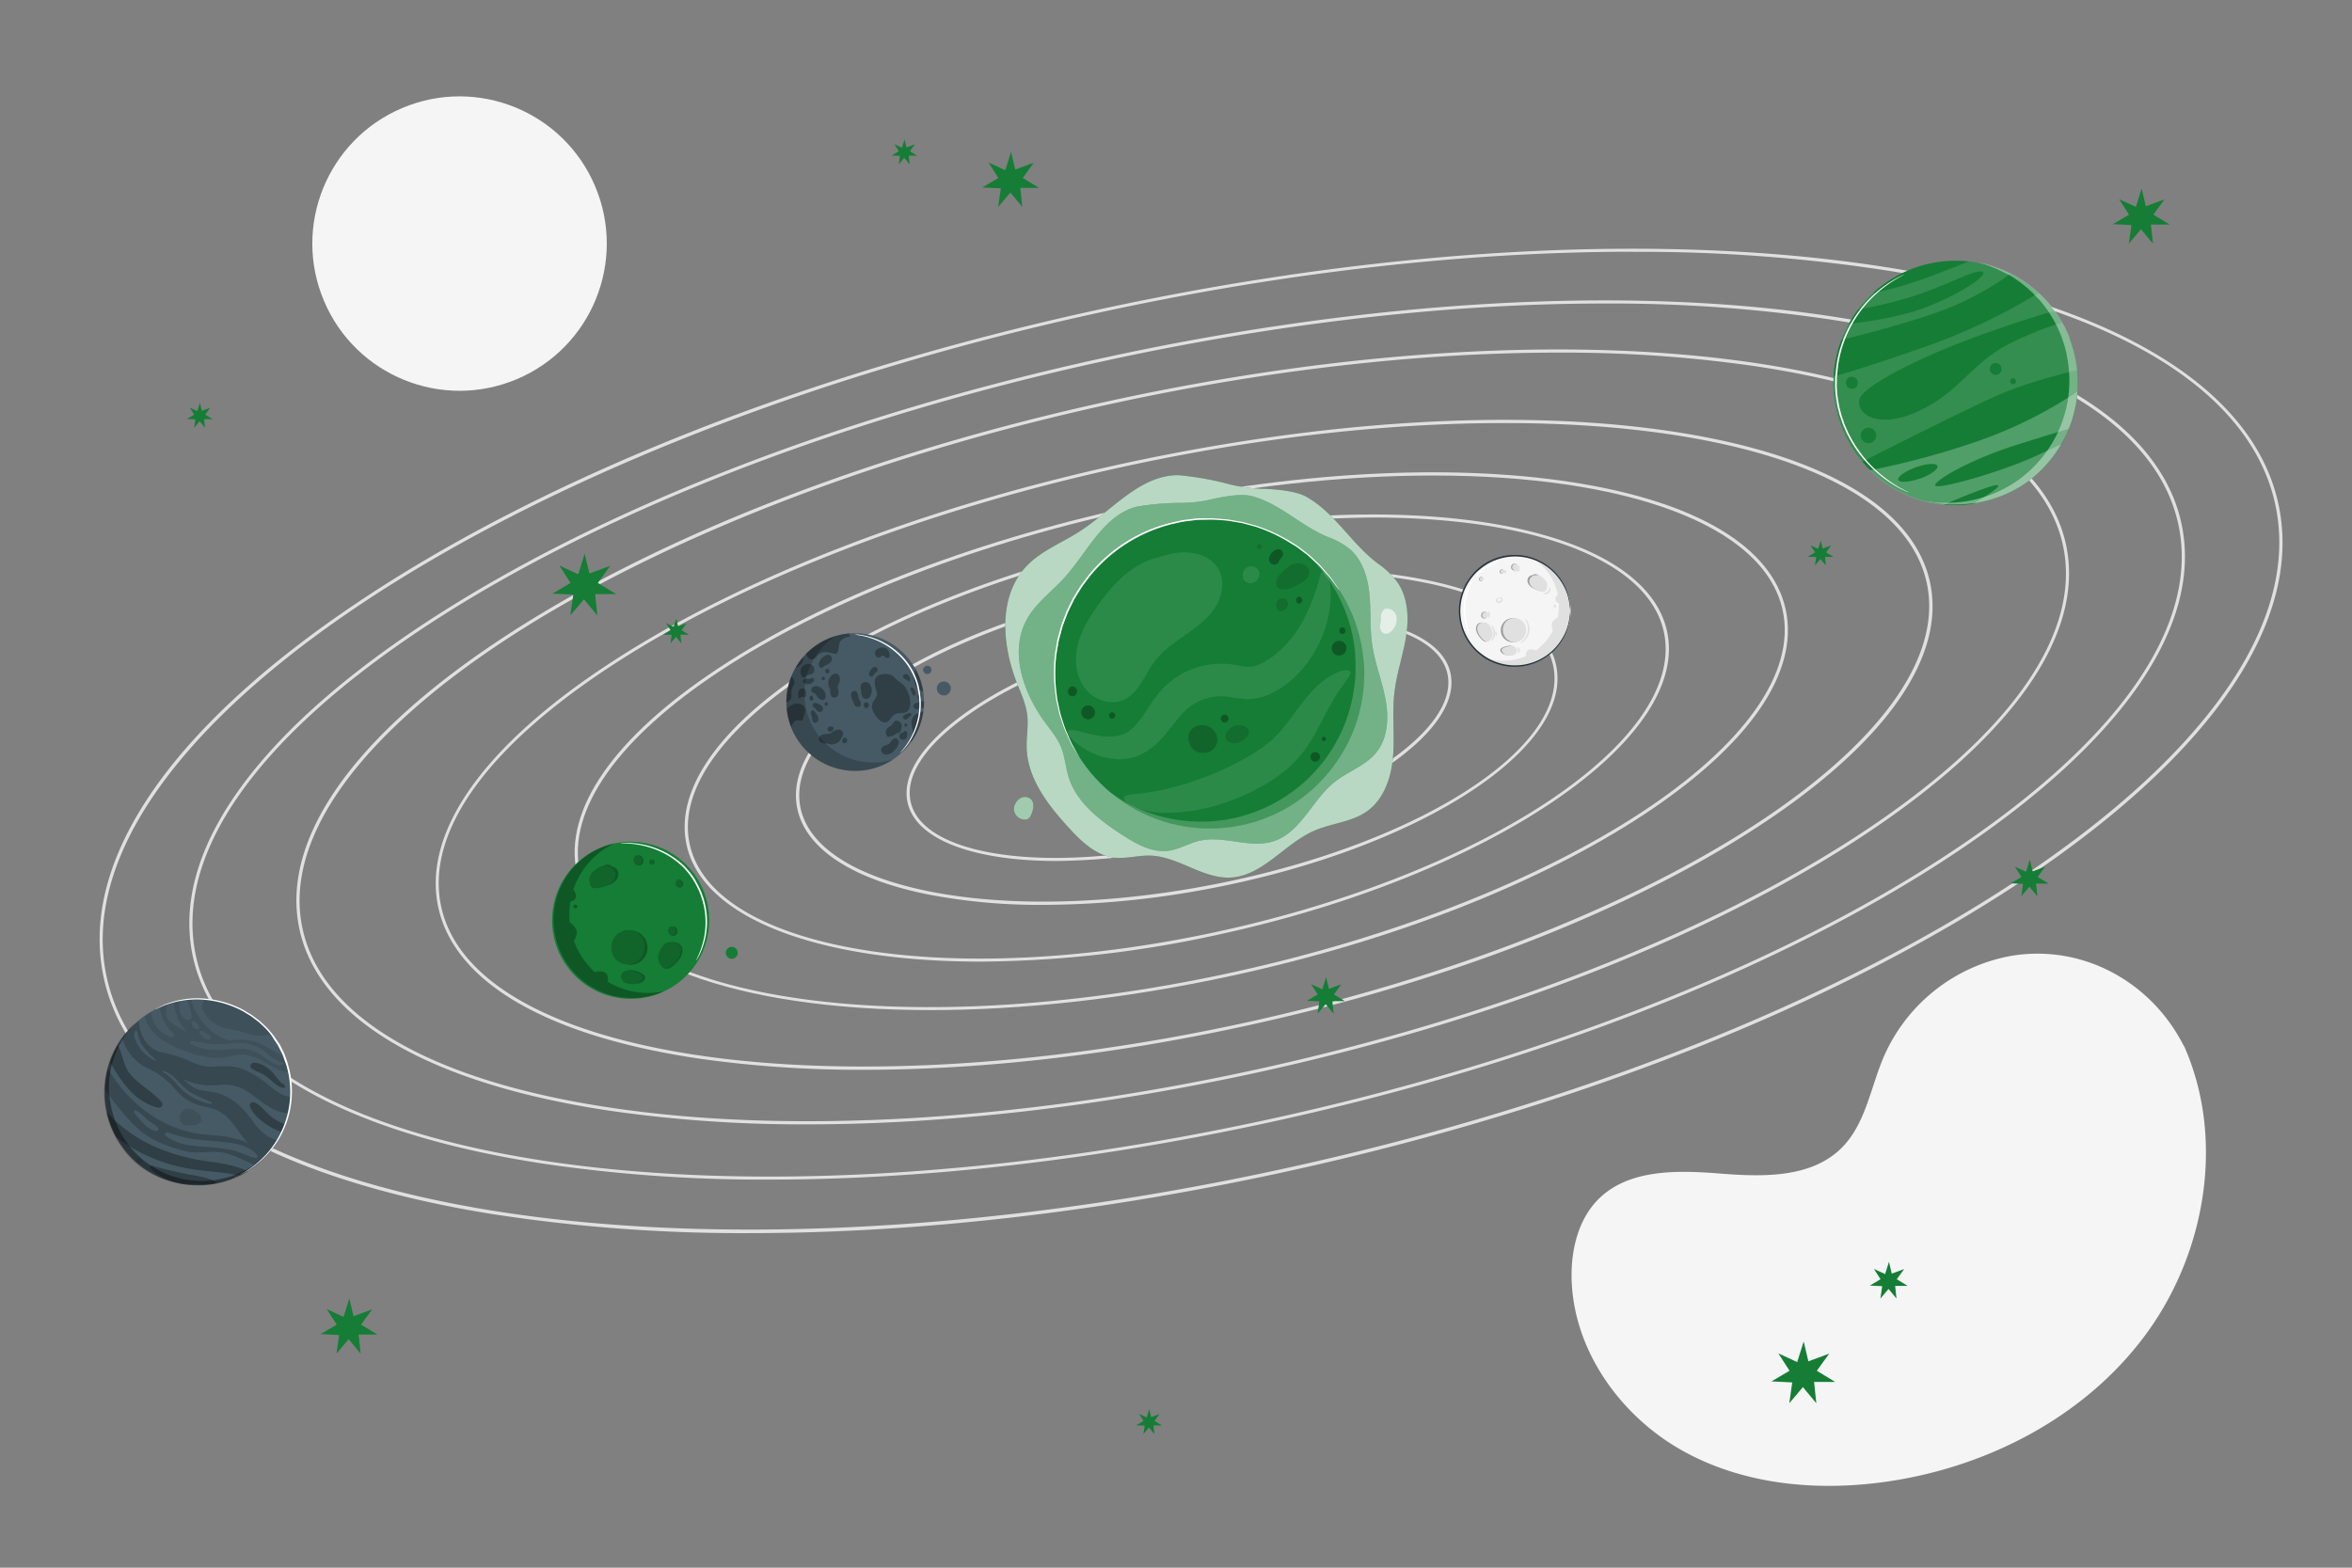 <svg xmlns="http://www.w3.org/2000/svg" viewBox="0 0 750 500"><rect x="0" y="0" width="750" height="500" fill="#808080" stroke="none"/><g id="freepik--background-simple--inject-57"><path d="M696.62,334l-1.1-2c-9.34-17.18-27.18-28.13-46.56-27.83a51.55,51.55,0,0,0-7.44.66A55,55,0,0,0,600.71,337c-4.21,9.83-5.8,21.3-13.25,28.9-9.69,9.9-25.33,9.48-39.05,8.39s-29.36-1.46-39,8.47c-6,6.23-8.31,15.38-8.27,24.11.13,23.1,15.2,44.46,35.13,55.68s43.92,13.28,66.48,9.84c31.61-4.81,62.2-20.72,81.38-46.63S709.56,363.58,696.62,334Z" style="fill:#f5f5f5"></path><circle cx="146.54" cy="77.7" r="46.94" transform="translate(-18.69 63.22) rotate(-22.93)" style="fill:#f5f5f5"></circle></g><g id="freepik--Orbits--inject-57"><path d="M336.89,274.6c-25.8,0-44.55-6.51-47.42-18.38-2.16-9,4.86-19.55,19.79-29.8s35.63-18.81,58.66-24.37c47.7-11.53,90.11-6,94.54,12.36,2.17,9-4.86,19.55-19.79,29.8S407,263,384,268.58A204.21,204.21,0,0,1,336.89,274.6ZM415.37,197a204.4,204.4,0,0,0-47.21,6c-22.92,5.54-43.63,14.14-58.33,24.23s-21.45,20.2-19.38,28.74c4.3,17.81,46.17,23,93.33,11.62,22.91-5.54,43.62-14.14,58.32-24.23s21.45-20.2,19.39-28.74C458.73,203.22,440.51,197,415.37,197Z" style="fill:#e0e0e0"></path><path d="M332.65,288.6a188.38,188.38,0,0,1-36.5-3.28c-24.67-4.92-39.58-14.82-42-27.88s8-27.64,29.26-41.05,50.57-23.95,82.84-29.91c66.77-12.34,125.11-.57,130.06,26.22h0c4.95,26.79-45.34,58.62-112.1,71A286.61,286.61,0,0,1,332.65,288.6Zm85.17-106a285.72,285.72,0,0,0-51.38,4.91C334.29,193.41,305,204,284,217.24s-31.15,27.39-28.81,40,17,22.25,41.21,27.08,55.53,4.27,87.68-1.67c66.22-12.23,116.14-43.54,111.3-69.79h0C491.8,193.79,460.24,182.55,417.82,182.55Z" style="fill:#e0e0e0"></path><path d="M312.75,306.7c-51,0-88.63-13.47-93.81-37.21-3.67-16.81,9.21-36.14,36.25-54.42s64.7-33.21,106.38-42.31c86.18-18.8,162.42-6,170,28.54S475.07,279.23,388.89,298A361.5,361.5,0,0,1,312.75,306.7ZM438,165.06a362.11,362.11,0,0,0-76.22,8.68c-41.56,9.07-79.21,24-106,42.16s-39.41,37-35.84,53.38c7.42,34,83.13,46.45,168.77,27.77S538,235.51,530.55,201.51h0C525.47,178.24,488.37,165.06,438,165.06Z" style="fill:#e0e0e0"></path><path d="M296.7,322.16c-61.55,0-106.65-15.73-112.75-43.68-4.37-20.05,11.64-43.24,45.07-65.31s80-40.25,131.36-51.47,101.44-14,140.87-7.91c39.59,6.13,63.8,20.55,68.17,40.6s-11.63,43.24-45.07,65.3S444.4,300,393,311.16C358.8,318.62,325.89,322.16,296.7,322.16ZM457,151.66c-29.19,0-62.13,3.55-96.39,11C254.86,185.75,176.06,237.6,184.93,278.27s102.11,55,207.85,31.92S577.31,235.27,568.44,194.6C562.44,167.11,517.89,151.66,457,151.66Z" style="fill:#e0e0e0"></path><path d="M275.55,341.2a363.74,363.74,0,0,1-52.1-3.49c-48.72-7.1-78.44-24.24-83.68-48.28s14.63-52,56-78.75,98.83-49,162.28-62.79,125.14-17.57,173.69-10.5c48.73,7.1,78.44,24.24,83.69,48.28s-14.64,52-56,78.74-98.84,49-162.29,62.8C354.69,336.47,313,341.2,275.55,341.2ZM479.71,134.93c-36.62,0-78.18,4.49-121.47,13.93-63.34,13.82-120.86,36.07-162,62.66s-60.69,54.1-55.54,77.7c10.67,48.9,125.6,65.5,256.19,37s228.16-91.45,217.49-140.35C607.29,153.19,553.56,134.93,479.71,134.93Z" style="fill:#e0e0e0"></path><path d="M257.5,358.6a429,429,0,0,1-62.78-4.3c-57.71-8.59-92.95-29.13-99.21-57.83s17.22-62.05,66.11-93.89,117-58.28,192.15-74.68S502,107.2,559.57,115.76s92.95,29.13,99.21,57.83-17.22,62-66.11,93.9-117,58.27-192.16,74.67C350.62,353,301.63,358.6,257.5,358.6ZM496.79,112.46c-44.06,0-93,5.55-142.8,16.42C199.23,162.64,83.72,237.73,96.49,296.26c6.16,28.26,41.1,48.53,98.38,57.05,57.43,8.55,130.39,4.24,205.43-12.13s143.16-42.84,191.82-74.53S664,202.07,657.8,173.81s-41.1-48.53-98.38-57.06A428.33,428.33,0,0,0,496.79,112.46Z" style="fill:#e0e0e0"></path><path d="M245.43,376.22a479.92,479.92,0,0,1-72.06-5.06c-65-9.91-104.73-33.35-111.85-66s19.23-70.49,74.2-106.57,131.64-66,216.25-84.46S518.89,91,583.74,100.86s104.73,33.35,111.85,66-19.24,70.49-74.21,106.58-131.63,66-216.24,84.45C349.47,370,294.79,376.22,245.43,376.22ZM511.67,96.8c-49.29,0-103.88,6.19-159.49,18.32C267.69,133.55,191,163.5,136.27,199.43S55.47,272.76,62.5,305s46.45,55.37,111,65.22c64.73,9.87,146.91,5.15,231.41-13.28s161.17-48.37,215.9-84.31,80.81-73.32,73.78-105.53-46.46-55.36-111-65.21A479.37,479.37,0,0,0,511.67,96.8Z" style="fill:#e0e0e0"></path><path d="M239.18,393.29A520,520,0,0,1,156,387.06C84.79,375.42,41.13,348.74,33.1,311.94s20.56-79.23,80.49-119.49S257.29,119,349.83,98.85,532.48,73.94,603.58,85.56s114.91,38.31,122.94,75.11S706,239.91,646,280.16s-143.69,73.41-236.23,93.6C350.48,386.7,292.14,393.29,239.18,393.29Zm281.26-313c-52.89,0-111.14,6.58-170.4,19.51-190.64,41.59-332.38,136.65-316,211.9s184.87,102.64,375.51,61c92.41-20.16,176.19-53.35,235.89-93.45s88-82.08,80.07-118.45S674.24,98.11,603.42,86.54A518,518,0,0,0,520.44,80.32Z" style="fill:#e0e0e0"></path></g><g id="freepik--Jupiter--inject-57"><circle cx="623.63" cy="122.14" r="38.97" transform="translate(276.01 654.11) rotate(-67.92)" style="fill:#157D35"></circle><g style="opacity:0.13"><path d="M660.23,108.74c-.09-.26-.19-.51-.29-.77l0-.11-.33-.79c-.11-.27-.23-.55-.35-.81s-.3-.68-.47-1c-.38-.82-.8-1.61-1.25-2.38a100.87,100.87,0,0,0-18,7.38c-11.37,6.22-15.16,15.36-28.64,21.25s-20.14-.74-17.53-5,19.19-12.71,36.92-19.17c12.08-4.4,20.65-7,24.87-8.19-.71-1-1.46-1.92-2.26-2.82-.2-.22-.39-.44-.6-.66l-.39-.42-.11-.11c-.29-.31-.6-.62-.91-.92l-.41-.39-.43-.41a187.37,187.37,0,0,1-35.49,16.92c-14.11,5-24,8.07-29.84,9.76,0,.87-.07,1.77,0,2.65,0,.48,0,1,0,1.44,0,.17,0,.34,0,.51s0,.22,0,.33h0c.05.62.11,1.24.19,1.87,0,.23,0,.47.09.7h0c0,.4.12.8.19,1.2,0,.15.05.29.08.44.06.37.14.73.22,1.1h0c.08.38.16.75.26,1.11s.13.54.2.81q.26.94.57,1.89l.09.32.22.64c.14.37.27.75.41,1.11.08.19.15.39.24.57a3.66,3.66,0,0,0,.18.46c.21.49.42,1,.64,1.45s.4.84.61,1.24a38.66,38.66,0,0,0,4.87,7.36c8.93-4.54,32.14-16.27,43.27-21.22,8.25-3.68,18.63-6.42,25.38-8a35,35,0,0,0-.52-3.49,3.24,3.24,0,0,0-.09-.4c0-.13,0-.26-.08-.39s-.11-.5-.17-.75-.11-.45-.17-.68l-.12-.45c-.09-.34-.19-.66-.29-1s-.16-.54-.25-.81-.21-.64-.32-1Zm-70.35,11.53a1.89,1.89,0,0,1,2.4,1.15,1.88,1.88,0,1,1-3.54,1.25A1.89,1.89,0,0,1,589.88,120.27Zm6.75,20.94a2.46,2.46,0,1,1,1.5-3.14A2.46,2.46,0,0,1,596.63,141.21ZM637,119.45a1.88,1.88,0,0,1-1.24-3.55,1.88,1.88,0,0,1,1.24,3.55Zm5.23,3a.94.94,0,0,1-1.2-.57.94.94,0,1,1,1.2.57Z" style="fill:#fff"></path></g><g style="opacity:0.25"><path d="M630.91,140.62A259.13,259.13,0,0,1,596.24,150c.06.07.13.13.19.19a2.16,2.16,0,0,0,.27.25l.08.08.3.28.7.63c.78.7,1.59,1.35,2.42,2l.14.1c.77.58,1.57,1.12,2.38,1.63.14.1.29.19.44.28a40.81,40.81,0,0,0,4.63,2.43,39,39,0,0,0,5.08,1.85h0l.79.23.07,0c.56.14,1.12.28,1.68.39l.44.09h0l.16,0,.33.06,1.2.21c.75.12,1.51.22,2.27.29,7.71-3.28,14.61-6,16.72-6.24,2.44-.27-1.86,2.66-7.45,6a39.86,39.86,0,0,0,7.43-1.82,39.1,39.1,0,0,0,9.5-4.88l.74-.53q.45-.33.9-.69c.35-.26.69-.54,1-.83a38.24,38.24,0,0,0,4.94-5h0a40.71,40.71,0,0,0,3.23-4.51l.48-.83c-1.86.88-4.53,2.13-8.38,3.88-11.58,5.28-31.83,10.88-31.85,9.25s10.93-8.09,25.81-12.84c7-2.21,12.69-3.95,16.81-5.17.26-.63.5-1.28.73-1.92a40.3,40.3,0,0,0,1.28-4.61c.08-.37.15-.75.23-1.14s.17-1,.24-1.52c.13-.85.22-1.72.28-2.59v-.12A140,140,0,0,1,630.91,140.62Zm-18.71,12c-3.44,1.21-6.51,1.39-6.86.42s2.17-2.76,5.61-4,6.52-1.4,6.86-.42S615.64,151.46,612.2,152.67Z" style="fill:#fff"></path></g><g style="opacity:0.13"><path d="M641.12,87.31a93.18,93.18,0,0,1-25.22,12.94c-11.37,3.81-22.09,6.55-28.8,8.13a38.5,38.5,0,0,1,2.38-5.13,120.74,120.74,0,0,0,20.41-3.79c13-4,25-12.11,22.16-12.81s-11.75,4.82-24.12,8.48a148.43,148.43,0,0,1-15.54,3.62A38.45,38.45,0,0,1,597,93.58s0,0,.06,0l.1-.09a120.14,120.14,0,0,0,19.45-5.76c4.72-1.8,8.35-3.21,11.14-4.32.43,0,.86.09,1.28.15h0c.7.11,1.4.22,2.1.37h.06a35,35,0,0,1,3.66.92h0l.55.17h0l.31.11,1.13.39.6.23.43.17c.94.37,1.87.78,2.78,1.22h0l.35.17Z" style="fill:#fff"></path></g><g style="opacity:0.4"><path d="M660.21,108.68c-.09-.25-.19-.51-.29-.76a.42.42,0,0,0,0-.12l0-.07c-.1-.27-.21-.53-.32-.79s-.21-.5-.32-.74l-.5-1.08c-.43-.9-.89-1.77-1.39-2.62-.06-.11-.14-.23-.2-.35l-.2-.33c-.18-.3-.36-.61-.55-.9a39.17,39.17,0,0,0-3.59-4.75c-.31-.35-.63-.69-.95-1s-.93-1-1.41-1.41-.77-.72-1.17-1.07-.93-.79-1.42-1.17c-.18-.16-.37-.3-.56-.45h0c-.14-.11-.28-.22-.43-.32l-.21-.15-.86-.62-.3-.21-.22-.14-.41-.27c-.57-.37-1.15-.73-1.74-1.07l-.08-.05q-.75-.42-1.5-.81l-.46-.24L640.7,87h0c-.91-.44-1.83-.85-2.77-1.22l-.43-.17-.61-.23c-.37-.14-.75-.26-1.13-.39l-.31-.11h0l-.56-.18h0a39,39,0,0,0-4.57-1.09l.88.23.06,0,.93.26a0,0,0,0,1,0,0l.55.17h0l.31.1,1.13.4.61.22.42.17c.95.37,1.87.78,2.78,1.23h0a2.7,2.7,0,0,1,.34.17c.67.33,1.32.67,2,1l.08,0,.22.13c.65.38,1.3.79,1.93,1.2l.22.15c.1.07.2.13.3.21l.6.42.47.34.43.32h0l.86.68,1.09.91c.48.42.94.84,1.4,1.28s.8.8,1.19,1.21.65.69,1,1c.16.18.32.36.47.55a37.6,37.6,0,0,1,3.68,5.1c.06.11.13.22.2.33l.16.29c.33.55.64,1.12.93,1.7.18.32.34.65.49,1,.29.6.57,1.2.83,1.82.11.26.21.51.31.77v0c.12.32.24.64.35,1a3.25,3.25,0,0,1,.15.4l.12.34.21.62c.25.77.47,1.54.66,2.3.11.44.22.88.32,1.32a2.56,2.56,0,0,1,0,.27q.24,1.11.42,2.22l.09.66a38.46,38.46,0,0,1,0,10.61.17.17,0,0,1,0,.07c-.07.51-.15,1-.24,1.52a37.85,37.85,0,0,1-1,4.08,38.77,38.77,0,0,1-1.41,4c-.33.78-.68,1.56-1.06,2.33h0a38.58,38.58,0,0,1-2.7,4.61h0a39.11,39.11,0,0,1-5.24,6.2h0c-.61.59-1.24,1.15-1.89,1.7-.34.28-.68.56-1,.83-.53.42-1.08.83-1.64,1.22a40.16,40.16,0,0,1-9.49,4.87,38.83,38.83,0,0,1-12.22,2.21c-.87,0-1.74,0-2.61,0-.7,0-1.4-.08-2.09-.15s-1.38-.17-2.06-.28l-.9-.15c.49.12,1,.23,1.46.33l.62.13.12,0,.21,0c.39.08.79.15,1.19.21a38.39,38.39,0,0,0,4.15.43c.87,0,1.74.06,2.61,0A39.21,39.21,0,0,0,646,154q.27-.18.54-.39c.37-.26.74-.54,1.09-.82s.69-.55,1-.84a37.66,37.66,0,0,0,4.84-4.86,36.64,36.64,0,0,0,3.28-4.57,38.38,38.38,0,0,0,2.77-5.37c.3-.74.59-1.49.86-2.24a40.76,40.76,0,0,0,1.29-4.6c.09-.42.18-.83.25-1.25s.17-1,.25-1.51c.11-.83.21-1.66.27-2.5h0a38.44,38.44,0,0,0-.62-10.45c0-.13-.05-.27-.08-.41s-.07-.31-.1-.47l-.15-.68-.18-.67c0-.16-.07-.31-.11-.46-.09-.33-.19-.66-.29-1s-.16-.55-.25-.82-.21-.64-.32-1Z" style="fill:#fff"></path></g><path d="M607.18,87.58h0a5.78,5.78,0,0,1-.66.38c-.44.23-1.07.59-1.88,1.06a39.9,39.9,0,0,0-6.4,4.75A38.26,38.26,0,0,0,586.07,117l-.12-.25h0l.14.09,0,.18c-.1.91-.2,1.84-.31,2.79s0,1.93-.08,2.91a34.84,34.84,0,0,0,1.22,8.63l.26,1,.34,1c.22.66.45,1.31.67,2l.81,1.85c.13.3.26.6.4.9l.46.87a40.53,40.53,0,0,0,8.3,10.94,43.29,43.29,0,0,0,7.48,5.54c1,.55,1.73.91,2.24,1.19a6.18,6.18,0,0,1,.77.44,4.88,4.88,0,0,1-.82-.34c-.52-.26-1.32-.59-2.29-1.12a39.67,39.67,0,0,1-16.11-16.43c-.15-.29-.31-.58-.47-.87l-.41-.92-.82-1.87c-.23-.65-.46-1.3-.69-2l-.35-1-.27-1a35.27,35.27,0,0,1-1.24-8.75c0-1,0-2,.08-3s.22-1.91.32-2.84l.12.27h0l-.14-.09,0-.16A38.15,38.15,0,0,1,598,93.52a37.72,37.72,0,0,1,6.53-4.65c.83-.45,1.48-.79,1.94-1a5.14,5.14,0,0,1,.7-.3h0Z" style="fill:#fff"></path></g><g id="freepik--Mercury--inject-57"><circle cx="483.11" cy="194.87" r="17.63" transform="translate(181.69 619.74) rotate(-76.61)" style="fill:#f5f5f5"></circle><path d="M488.78,178.16a17.62,17.62,0,0,1-14.94,31.66,17.63,17.63,0,1,0,14.94-31.66Z" style="fill:#e0e0e0"></path><path d="M486.25,201a3.84,3.84,0,1,1-3.84-3.84A3.84,3.84,0,0,1,486.25,201Z" style="fill:#e0e0e0"></path><g style="opacity:0.3"><path d="M486.25,201a3.84,3.84,0,1,1-3.84-3.84A3.84,3.84,0,0,1,486.25,201Z"></path></g><path d="M486.63,201a3.72,3.72,0,0,1-3.69,3.83,3.85,3.85,0,0,1-3.7-4,3.59,3.59,0,0,1,3.7-3.67A3.7,3.7,0,0,1,486.63,201Z" style="fill:#e0e0e0"></path><path d="M494.81,198.91c.2-1,1.84-1.93,1.84-1.93l.5,1.93-1.44,2.93A4.25,4.25,0,0,1,494.81,198.91Z" style="fill:#e0e0e0"></path><path d="M496.73,189.65a2.17,2.17,0,0,0-.77,1.54c0,.91,1.19,1.18,1.19,1.18l1.27-1.36Z" style="fill:#e0e0e0"></path><path d="M489.69,207.5a2.76,2.76,0,0,0-2.17-.3c-1.08.39-.92,1.91-.92,1.91l2.14,1Z" style="fill:#e0e0e0"></path><path d="M496.22,193.33a.42.42,0,1,1-.42-.43A.42.42,0,0,1,496.22,193.33Z" style="fill:#e0e0e0"></path><path d="M475.61,202.05a6,6,0,0,0-.8-2.31c-.26-.47-.63-1-1.16-1l-.46,0a1.7,1.7,0,0,0-1.89.22,2.12,2.12,0,0,0-.63,1.71,4.15,4.15,0,0,0,.63,1.76,7.89,7.89,0,0,0,1.33,1.65,2,2,0,0,0,1,.59,1.49,1.49,0,0,0,1.19-.43A2.71,2.71,0,0,0,475.61,202.05Z" style="fill:#e0e0e0"></path><g style="opacity:0.3"><path d="M475.61,202.05a6,6,0,0,0-.8-2.31c-.26-.47-.63-1-1.16-1l-.46,0a1.7,1.7,0,0,0-1.89.22,2.12,2.12,0,0,0-.63,1.71,4.15,4.15,0,0,0,.63,1.76,7.89,7.89,0,0,0,1.33,1.65,2,2,0,0,0,1,.59,1.49,1.49,0,0,0,1.19-.43A2.71,2.71,0,0,0,475.61,202.05Z"></path></g><path d="M476,202.05a6,6,0,0,0-.8-2.31,2,2,0,0,0-1.16-1l-.68-.2a2,2,0,0,0-1.68.44,2.15,2.15,0,0,0-.62,1.71,4.15,4.15,0,0,0,.63,1.76,7.89,7.89,0,0,0,1.33,1.65,1.74,1.74,0,0,0,1,.51,1.28,1.28,0,0,0,1.07-.49A2.57,2.57,0,0,0,476,202.05Z" style="fill:#e0e0e0"></path><path d="M480.16,208.88a5.51,5.51,0,0,0,1.9,0c.4-.06.85-.19.94-.52l.07-.3a1,1,0,0,0,.18-1.25,1.85,1.85,0,0,0-1.19-.77,3.54,3.54,0,0,0-1.45,0,6.06,6.06,0,0,0-1.49.49,1.25,1.25,0,0,0-.63.51.9.9,0,0,0,.1.85A2.44,2.44,0,0,0,480.16,208.88Z" style="fill:#e0e0e0"></path><g style="opacity:0.3"><path d="M480.16,208.88a5.51,5.51,0,0,0,1.9,0c.4-.06.85-.19.94-.52l.07-.3a1,1,0,0,0,.18-1.25,1.85,1.85,0,0,0-1.19-.77,3.54,3.54,0,0,0-1.45,0,6.06,6.06,0,0,0-1.49.49,1.25,1.25,0,0,0-.63.51.9.9,0,0,0,.1.85A2.44,2.44,0,0,0,480.16,208.88Z"></path></g><path d="M480.49,209a5.27,5.27,0,0,0,1.9,0,1.36,1.36,0,0,0,.94-.53l.27-.38a1.17,1.17,0,0,0,0-1.17,1.85,1.85,0,0,0-1.19-.77,3.54,3.54,0,0,0-1.45,0,6,6,0,0,0-1.49.48,1.13,1.13,0,0,0-.57.5c-.12.26,0,.52.18.79A2.2,2.2,0,0,0,480.49,209Z" style="fill:#e0e0e0"></path><path d="M492.41,185.13a5.8,5.8,0,0,0-1.82-1.63,1.5,1.5,0,0,0-1.48-.29l-.39.24a1.71,1.71,0,0,0-1.55,1.12,2.08,2.08,0,0,0,.29,1.8,4.15,4.15,0,0,0,1.4,1.23,7.9,7.9,0,0,0,2,.79,2,2,0,0,0,1.17,0,1.48,1.48,0,0,0,.84-.94A2.73,2.73,0,0,0,492.41,185.13Z" style="fill:#e0e0e0"></path><g style="opacity:0.3"><path d="M492.41,185.13a5.8,5.8,0,0,0-1.82-1.63,1.5,1.5,0,0,0-1.48-.29l-.39.24a1.71,1.71,0,0,0-1.55,1.12,2.08,2.08,0,0,0,.29,1.8,4.15,4.15,0,0,0,1.4,1.23,7.9,7.9,0,0,0,2,.79,2,2,0,0,0,1.17,0,1.48,1.48,0,0,0,.84-.94A2.73,2.73,0,0,0,492.41,185.13Z"></path></g><path d="M493,185.36a5.82,5.82,0,0,0-1.82-1.63,2,2,0,0,0-1.48-.28l-.69.16a2,2,0,0,0-1.25,1.19,2.07,2.07,0,0,0,.29,1.8,4,4,0,0,0,1.41,1.24,7.6,7.6,0,0,0,2,.79,1.66,1.66,0,0,0,1.08,0c.41-.15.56-.53.7-1A2.59,2.59,0,0,0,493,185.36Z" style="fill:#e0e0e0"></path><path d="M474.28,195.8a.88.88,0,0,0-.27-.51,1.12,1.12,0,0,0-.78-.19.8.8,0,0,0-.61.37,1.22,1.22,0,0,0-.31.89,1,1,0,0,0,.5.78A1,1,0,0,0,474,197,1.27,1.27,0,0,0,474.28,195.8Z" style="fill:#e0e0e0"></path><g style="opacity:0.3"><path d="M474.28,195.8a.88.88,0,0,0-.27-.51,1.12,1.12,0,0,0-.78-.19.8.8,0,0,0-.61.37,1.22,1.22,0,0,0-.31.89,1,1,0,0,0,.5.78A1,1,0,0,0,474,197,1.27,1.27,0,0,0,474.28,195.8Z"></path></g><path d="M474.46,195.83a.9.9,0,0,0-.25-.47,1.13,1.13,0,0,0-.72-.18.8.8,0,0,0-.56.35,1.06,1.06,0,0,0-.28.81.89.89,0,0,0,.45.72.93.93,0,0,0,1.06-.18A1.18,1.18,0,0,0,474.46,195.83Z" style="fill:#e0e0e0"></path><path d="M483.82,180.46a.85.85,0,0,0-.27-.51,1.16,1.16,0,0,0-.78-.19.87.87,0,0,0-.61.37,1.21,1.21,0,0,0-.3.89,1,1,0,0,0,.49.78,1,1,0,0,0,1.15-.19A1.29,1.29,0,0,0,483.82,180.46Z" style="fill:#e0e0e0"></path><g style="opacity:0.3"><path d="M483.82,180.46a.85.85,0,0,0-.27-.51,1.16,1.16,0,0,0-.78-.19.87.87,0,0,0-.61.37,1.21,1.21,0,0,0-.3.89,1,1,0,0,0,.49.78,1,1,0,0,0,1.15-.19A1.29,1.29,0,0,0,483.82,180.46Z"></path></g><path d="M484,180.49a.78.78,0,0,0-.25-.47,1,1,0,0,0-.72-.17.73.73,0,0,0-.55.34,1.11,1.11,0,0,0-.29.81.92.92,0,0,0,.46.72.93.93,0,0,0,1.05-.17A1.2,1.2,0,0,0,484,180.49Z" style="fill:#e0e0e0"></path><path d="M479.49,182.05a.56.56,0,0,0-.17-.33.74.74,0,0,0-.5-.12.53.53,0,0,0-.4.24.78.78,0,0,0-.19.57.63.63,0,0,0,.32.5.65.65,0,0,0,.73-.13A.81.81,0,0,0,479.49,182.05Z" style="fill:#e0e0e0"></path><g style="opacity:0.3"><path d="M479.49,182.05a.56.56,0,0,0-.17-.33.74.74,0,0,0-.5-.12.53.53,0,0,0-.4.24.78.78,0,0,0-.19.57.63.63,0,0,0,.32.5.65.65,0,0,0,.73-.13A.81.81,0,0,0,479.49,182.05Z"></path></g><path d="M479.61,182.07a.59.59,0,0,0-.17-.31.7.7,0,0,0-.46-.11.55.55,0,0,0-.36.22.78.78,0,0,0-.18.53.59.59,0,0,0,.3.46.6.6,0,0,0,.67-.12A.75.75,0,0,0,479.61,182.07Z" style="fill:#e0e0e0"></path><path d="M472.89,184.43a.6.6,0,0,0-.18-.33.78.78,0,0,0-.5-.12.53.53,0,0,0-.39.24.74.74,0,0,0-.2.57.64.64,0,0,0,.32.5.66.66,0,0,0,.74-.12A.84.84,0,0,0,472.89,184.43Z" style="fill:#e0e0e0"></path><g style="opacity:0.3"><path d="M472.89,184.43a.6.6,0,0,0-.18-.33.78.78,0,0,0-.5-.12.53.53,0,0,0-.39.24.74.74,0,0,0-.2.57.64.64,0,0,0,.32.5.66.66,0,0,0,.74-.12A.84.84,0,0,0,472.89,184.43Z"></path></g><path d="M473,184.45a.49.49,0,0,0-.16-.3.68.68,0,0,0-.46-.12.49.49,0,0,0-.36.23.67.67,0,0,0-.18.52.56.56,0,0,0,.29.46.6.6,0,0,0,.68-.11A.76.76,0,0,0,473,184.45Z" style="fill:#e0e0e0"></path><path d="M469.52,185.38c.08.05-.53.9-1.14,2.43a15.94,15.94,0,0,0-1.11,6.29,26.55,26.55,0,0,0,.83,6.39c.44,1.6.9,2.53.82,2.57a7.47,7.47,0,0,1-1.17-2.46,22.29,22.29,0,0,1-1-6.49,14.69,14.69,0,0,1,1.29-6.45,10.38,10.38,0,0,1,1-1.73C469.32,185.55,469.5,185.36,469.52,185.38Z" style="fill:#fff"></path><path d="M477.71,179.07c.08.17-1.78.91-3.83,2.14a11.77,11.77,0,0,0-2.37,1.92c-.53.57-.81,1-.88.94s.11-.52.6-1.18a8.7,8.7,0,0,1,2.37-2.12A11.66,11.66,0,0,1,477.71,179.07Z" style="fill:#fff"></path><path d="M486.14,197.22s.49.28.94,1a5,5,0,0,1-1.1,6.25c-.68.56-1.21.71-1.24.65s.42-.33,1-.92a5.17,5.17,0,0,0,1-5.82C486.42,197.68,486.08,197.27,486.14,197.22Z" style="fill:#e0e0e0"></path><path d="M484.09,208.3c-.11-.1,0-.45,0-.89s-.25-.76-.16-.87.61.16.68.82S484.18,208.41,484.09,208.3Z" style="fill:#e0e0e0"></path><path d="M484.64,207.43c-.14,0-.27,0-.29-.1s.07-.2.21-.23.28,0,.3.11S484.78,207.4,484.64,207.43Z" style="fill:#e0e0e0"></path><path d="M475.71,199.27c.07,0,.26.22.5.67a4.52,4.52,0,0,1,.57,2,2.92,2.92,0,0,1-.7,2c-.36.41-.68.53-.72.48s.18-.29.42-.7a3.05,3.05,0,0,0,.47-1.72,6.4,6.4,0,0,0-.38-1.84C475.72,199.61,475.65,199.3,475.71,199.27Z" style="fill:#e0e0e0"></path><path d="M476.86,201.48c.11-.09.41.13.48.55s-.17.72-.31.67-.16-.31-.21-.59S476.74,201.57,476.86,201.48Z" style="fill:#e0e0e0"></path><path d="M474.5,195c.09-.11.62.29.64,1s-.46,1.19-.56,1.08.08-.52,0-1.06S474.39,195.14,474.5,195Z" style="fill:#e0e0e0"></path><path d="M494.12,187.31c.06,0,.21.16.24.52a1.57,1.57,0,0,1-1.84,1.67c-.36-.07-.52-.23-.49-.29s.84.08,1.47-.48S494,187.34,494.12,187.31Z" style="fill:#e0e0e0"></path><path d="M478,190.71s.24-.33.78-.1a.78.78,0,0,1,.39.89,1.19,1.19,0,0,1-.88.74,1.06,1.06,0,0,1-1.13-.28.78.78,0,0,1,.09-1c.39-.36.68-.35.71-.31s-.22.24-.41.54a.39.39,0,0,0,0,.45.64.64,0,0,0,.62.07.79.79,0,0,0,.55-.38.38.38,0,0,0-.13-.43C478.28,190.71,478,190.78,478,190.71Z" style="fill:#e0e0e0"></path><path d="M484.14,180.27c.05-.05.25,0,.36.37a1.25,1.25,0,0,1-.31,1.19,1.62,1.62,0,0,1-1.07.5c-.3,0-.47,0-.48-.11s.69-.25,1.17-.75a1.21,1.21,0,0,0,.33-.77C484.15,180.47,484.08,180.32,484.14,180.27Z" style="fill:#e0e0e0"></path><path d="M484.61,181.73c.12.09.09.32-.11.46s-.43.1-.47,0a.38.38,0,0,1,.16-.39A.38.38,0,0,1,484.61,181.73Z" style="fill:#e0e0e0"></path><path d="M479.85,183c-.11-.09-.07-.34-.1-.6s-.1-.5,0-.62.48.09.53.57S480,183.07,479.85,183Z" style="fill:#e0e0e0"></path><path d="M500.73,194.87a27.5,27.5,0,0,0-.65-4.28,16.77,16.77,0,0,0-2-4.64,17.44,17.44,0,0,0-20.94-7.41,16.43,16.43,0,0,0-4.39,2.37,19.64,19.64,0,0,0-2,1.68,18.35,18.35,0,0,0-1.7,2,17.28,17.28,0,0,0,0,20.53,19.32,19.32,0,0,0,1.7,2,18.31,18.31,0,0,0,2,1.67,15.88,15.88,0,0,0,4.39,2.37,17.48,17.48,0,0,0,20.94-7.4,16.7,16.7,0,0,0,2-4.65,27.32,27.32,0,0,0,.65-4.28.94.94,0,0,1,0,.29c0,.22,0,.5,0,.84a8,8,0,0,1-.11,1.36,14.07,14.07,0,0,1-.34,1.84,16.63,16.63,0,0,1-1.91,4.75,17.82,17.82,0,0,1-12,8.45,17.81,17.81,0,0,1-9.38-.75,16.54,16.54,0,0,1-4.53-2.42,20.53,20.53,0,0,1-2-1.72,19.6,19.6,0,0,1-1.76-2.07,17.77,17.77,0,0,1,0-21.14,21.74,21.74,0,0,1,1.75-2.07,20.53,20.53,0,0,1,2-1.72,17.1,17.1,0,0,1,4.53-2.42,17.9,17.9,0,0,1,9.38-.74,17.82,17.82,0,0,1,12,8.45,16.58,16.58,0,0,1,1.91,4.74,14.37,14.37,0,0,1,.34,1.84,8.21,8.21,0,0,1,.11,1.37c0,.34,0,.62,0,.84A.74.74,0,0,1,500.73,194.87Z" style="fill:#263238"></path></g><g id="freepik--Sun--inject-57"><path d="M445.68,185.82a26.4,26.4,0,0,0-6.28-6.06c-8.51-6.35-13.53-16-22.74-21.26-3.35-1.92-9.72-2.49-14.48-2.62a48.77,48.77,0,0,1-11.32-1.73,97.7,97.7,0,0,0-15.07-2.6c-12.32-.05-21.15,11.24-31.49,17.93-5.66,3.66-12.22,6.14-16.88,11-9.12,9.53-8,25-3.16,37.3,1.32,3.34,2.87,6.66,3.3,10.23s-.3,7.16-.16,10.74c.36,9.68,6.79,18,13.31,25.13,4,4.38,8.59,8.88,14.47,9.62,3.85.49,7.72-.73,11.6-.62,8.93.25,16.74,7.46,25.67,7,10.28-.57,17.15-10.8,26.59-14.92,5.55-2.42,12-2.74,16.95-6.27,5.47-3.94,7.73-11,8.24-17.75s-.37-13.51.43-20.2c.7-5.95,2.71-11.67,3.67-17.58S449.05,190.77,445.68,185.82Z" style="fill:#157D35"></path><g style="opacity:0.7"><path d="M445.68,185.82a26.4,26.4,0,0,0-6.28-6.06c-8.51-6.35-13.53-16-22.74-21.26-3.35-1.92-9.72-2.49-14.48-2.62a48.77,48.77,0,0,1-11.32-1.73,97.7,97.7,0,0,0-15.07-2.6c-12.32-.05-21.15,11.24-31.49,17.93-5.66,3.66-12.22,6.14-16.88,11-9.12,9.53-8,25-3.16,37.3,1.32,3.34,2.87,6.66,3.3,10.23s-.3,7.16-.16,10.74c.36,9.68,6.79,18,13.31,25.13,4,4.38,8.59,8.88,14.47,9.62,3.85.49,7.72-.73,11.6-.62,8.93.25,16.74,7.46,25.67,7,10.28-.57,17.15-10.8,26.59-14.92,5.55-2.42,12-2.74,16.95-6.27,5.47-3.94,7.73-11,8.24-17.75s-.37-13.51.43-20.2c.7-5.95,2.71-11.67,3.67-17.58S449.05,190.77,445.68,185.82Z" style="fill:#fff"></path></g><path d="M430.43,175.14a23.58,23.58,0,0,0-6.79-3.79c-8.78-3.52-15.3-10.67-24.43-13.11-3.33-.88-8.94.09-13.08,1.06A43.22,43.22,0,0,1,376,160.39a87.44,87.44,0,0,0-13.57,1.21c-10.61,2.77-15.64,14.51-23,22.63-4,4.45-9.13,8.08-12,13.35-5.66,10.29-1.14,23.37,5.82,32.84,1.89,2.58,4,5.08,5.17,8.05s1.38,6.24,2.31,9.29c2.53,8.25,10,13.92,17.21,18.59,4.43,2.86,9.43,5.68,14.65,5,3.43-.46,6.48-2.39,9.85-3.18,7.75-1.83,16.12,2.59,23.7.13,8.72-2.84,12.3-13.22,19.49-18.92,4.22-3.35,9.74-5.11,13.16-9.27,3.81-4.64,4.13-11.27,3-17.17s-3.41-11.55-4.25-17.49c-.76-5.28-.33-10.67-.86-16S434.47,178.63,430.43,175.14Z" style="fill:#157D35"></path><g style="opacity:0.4"><path d="M430.43,175.14a23.58,23.58,0,0,0-6.79-3.79c-8.78-3.52-15.3-10.67-24.43-13.11-3.33-.88-8.94.09-13.08,1.06A43.22,43.22,0,0,1,376,160.39a87.44,87.44,0,0,0-13.57,1.21c-10.61,2.77-15.64,14.51-23,22.63-4,4.45-9.13,8.08-12,13.35-5.66,10.29-1.14,23.37,5.82,32.84,1.89,2.58,4,5.08,5.17,8.05s1.38,6.24,2.31,9.29c2.53,8.25,10,13.92,17.21,18.59,4.43,2.86,9.43,5.68,14.65,5,3.43-.46,6.48-2.39,9.85-3.18,7.75-1.83,16.12,2.59,23.7.13,8.72-2.84,12.3-13.22,19.49-18.92,4.22-3.35,9.74-5.11,13.16-9.27,3.81-4.64,4.13-11.27,3-17.17s-3.41-11.55-4.25-17.49c-.76-5.28-.33-10.67-.86-16S434.47,178.63,430.43,175.14Z" style="fill:#fff"></path></g><circle cx="385.73" cy="214.97" r="49.28" style="fill:#157D35"></circle><g style="opacity:0.1"><path d="M388.55,181.54c-2.75-4.86-9.37-6.1-14.85-5l-6.22,1.72c-7.37,2.48-13,8.55-17.46,14.89-2.74,3.86-5.26,8-6.37,12.61s-.63,9.79,2.19,13.6,8.28,5.78,12.58,3.8c4.84-2.23,6.61-8.05,9.82-12.3,2.59-3.44,6.24-5.9,9.77-8.37s7.1-5.08,9.44-8.7S390.66,185.29,388.55,181.54Z" style="fill:#fff"></path></g><g style="opacity:0.3"><g style="opacity:0.43"><path d="M407,186.57c.64,3.47,8.33-.3,9.67-2A2.79,2.79,0,0,0,415.5,180c-2.9-1.16-5.41,1.09-7.25,3.15a4.62,4.62,0,0,0-1.25,2.18A3.66,3.66,0,0,0,407,186.57Z"></path></g><g style="opacity:0.43"><path d="M410.51,191.68a1.68,1.68,0,0,0-1.48-.84,3.78,3.78,0,0,0-.74.11,1.87,1.87,0,0,0-1.35,1.78v.1a2.33,2.33,0,0,0,.11.55c0,.06,0,.1,0,.16a1.38,1.38,0,0,0,1.72,1.31,2.39,2.39,0,0,0,1.49-1,1.43,1.43,0,0,0,.14-.2,1,1,0,0,0,.08-.18l.05-.07s0-.09,0-.13.09-.18.13-.28A1.76,1.76,0,0,0,410.51,191.68Z"></path></g><path d="M428.06,202.24a1.1,1.1,0,0,0,0-2.19A1.1,1.1,0,0,0,428.06,202.24Z"></path><path d="M405.89,180a1.7,1.7,0,0,0,2.06-1.16.77.77,0,0,1,0-.15,10.79,10.79,0,0,0,1-1.36,1.45,1.45,0,0,0-1.62-2.12,3.69,3.69,0,0,0-2.63,2.74A1.72,1.72,0,0,0,405.89,180Z"></path><g style="opacity:0.43"><path d="M401.57,175.18a.82.82,0,0,0,0-1.63A.82.82,0,0,0,401.57,175.18Z"></path></g><path d="M414.28,192.53a1.1,1.1,0,0,0,0-2.19A1.1,1.1,0,0,0,414.28,192.53Z"></path><path d="M424.66,206.74A2.34,2.34,0,1,0,427,204.4,2.38,2.38,0,0,0,424.66,206.74Z"></path><g style="opacity:0.43"><path d="M397.31,231.93a4.42,4.42,0,0,0-2.76-.63c-2,.23-5.23,3-3.06,5,1.91,1.74,4.93.14,6.25-1.56A1.76,1.76,0,0,0,397.31,231.93Z"></path></g><path d="M419.4,239.86a1.53,1.53,0,0,0,0,3.06A1.53,1.53,0,0,0,419.4,239.86Z"></path><path d="M422.16,235a.67.67,0,0,0,0,1.34A.67.67,0,0,0,422.16,235Z"></path><path d="M390.5,227.94a1.24,1.24,0,0,0,0,2.48A1.24,1.24,0,0,0,390.5,227.94Z"></path></g><g style="opacity:0.3"><path d="M347,225a2.2,2.2,0,1,0,2.19,2.2A2.23,2.23,0,0,0,347,225Z"></path><g style="opacity:0.63"><path d="M388.06,234.88a4.73,4.73,0,0,0-2.36-3,5,5,0,0,0-3.91-.36,4.08,4.08,0,0,0-2.34,1.79,4.2,4.2,0,0,0-.39,3,2.94,2.94,0,0,0,.33.84,3.42,3.42,0,0,0,1.05,1.81l-.14-.11a5.66,5.66,0,0,0,.86.67,3.51,3.51,0,0,0,1.24.42l-.22,0a5.91,5.91,0,0,0,3,0A4.22,4.22,0,0,0,388.06,234.88Z"></path></g><path d="M354.65,229.18a1,1,0,0,0,0-2A1,1,0,0,0,354.65,229.18Z"></path><path d="M342,222.09a1.58,1.58,0,0,0,0-3.15A1.58,1.58,0,0,0,342,222.09Z"></path></g><g style="opacity:0.2"><path d="M434.72,220.42c0-.34.08-.68.11-1a.92.92,0,0,0,0-.16v-.1c0-.36.06-.71.08-1.07s0-.68.05-1c0-.51,0-1,0-1.51,0-1.26,0-2.5-.1-3.74,0-.17,0-.35,0-.52s0-.32,0-.48c0-.45-.07-.89-.12-1.33a49.29,49.29,0,0,0-1.39-7.4c-.16-.57-.32-1.14-.49-1.7q-.37-1.22-.81-2.4c-.23-.63-.47-1.24-.72-1.86s-.61-1.43-.95-2.13c-.12-.28-.25-.55-.38-.82h0l-.3-.61c-.05-.09-.1-.19-.16-.28-.2-.4-.41-.8-.63-1.19l-.22-.4c-.06-.1-.12-.19-.17-.29a5.74,5.74,0,0,0-.32-.53c-.42-.75-.89-1.48-1.36-2.19l-.07-.11c-.4-.6-.81-1.19-1.24-1.76l-.39-.53-.29-.39,0,0c-.78-1-1.59-2-2.45-2.95l-.39-.43-.56-.6c-.35-.37-.7-.73-1.06-1.08l-.29-.3h0l-.53-.5a0,0,0,0,0,0,0,47.67,47.67,0,0,0-4.56-3.81c.29.24.58.49.86.75a.19.19,0,0,1,.07.06l.9.82h0c.18.17.36.33.53.51h0l.29.29c.36.36.72.72,1.06,1.09.2.2.38.4.56.6s.26.29.39.43c.86,1,1.68,1.93,2.46,3v0l.3.39c.56.75,1.11,1.5,1.63,2.29l.06.1a3.16,3.16,0,0,1,.18.27c.52.81,1,1.63,1.51,2.46l.16.28.22.41.45.82.34.65c.1.2.21.4.3.6h0c.2.42.4.84.59,1.26s.5,1.1.72,1.65c.31.74.6,1.48.87,2.23s.46,1.36.67,2,.35,1.14.5,1.72c.08.29.15.58.23.88a48.88,48.88,0,0,1,1.29,7.85l0,.49c0,.14,0,.28,0,.41.06.82.09,1.63.1,2.46,0,.46,0,.92,0,1.39,0,.84,0,1.67-.1,2.52,0,.35,0,.7-.07,1.05v0c0,.43-.08.85-.14,1.28a5,5,0,0,1-.06.54c0,.15,0,.3-.06.45s-.07.55-.11.82c-.15,1-.33,2-.55,3-.11.56-.24,1.13-.38,1.68a3,3,0,0,1-.09.32q-.35,1.41-.78,2.76l-.27.79a48.73,48.73,0,0,1-6,12l-.05.07c-.37.54-.75,1.06-1.13,1.59a51.7,51.7,0,0,1-7.23,7.76c-.82.7-1.66,1.39-2.51,2h0a50.56,50.56,0,0,1-5.66,3.71h0a49.63,49.63,0,0,1-9.43,4.07h0c-1,.32-2,.6-3.09.86-.55.13-1.09.25-1.64.36-.84.18-1.69.33-2.54.46a47.45,47.45,0,0,1-5.49.51,49.27,49.27,0,0,1-23.09-4.71c-1-.47-2-1-2.94-1.52-.77-.43-1.53-.88-2.27-1.35s-1.47-1-2.18-1.47l-.94-.69c.49.42,1,.82,1.47,1.2.21.18.42.34.63.5l.12.09a1.18,1.18,0,0,0,.22.17q.6.47,1.23.9A45.88,45.88,0,0,0,361.6,258c1,.55,1.94,1,2.94,1.52a49.51,49.51,0,0,0,28.58,4.2l.83-.13c.58-.09,1.14-.2,1.71-.32s1.09-.24,1.63-.37a49.23,49.23,0,0,0,14.51-6.1,48.87,48.87,0,0,0,6.16-4.54c.76-.66,1.51-1.35,2.23-2a47.84,47.84,0,0,0,4.06-4.48c.33-.42.67-.84,1-1.27s.77-1,1.14-1.58c.6-.87,1.17-1.76,1.71-2.68h0A49.28,49.28,0,0,0,433.27,228c0-.17.09-.34.13-.51s.11-.39.16-.59l.21-.85.18-.86.12-.59c.09-.43.17-.85.24-1.28l.18-1.07c.06-.42.12-.84.17-1.27Z" style="fill:#fff"></path></g><path d="M427,188.18a1.57,1.57,0,0,1-.26-.31l-.7-.94-1.13-1.53a16,16,0,0,0-1.61-2l-2.16-2.43a12.51,12.51,0,0,0-1.32-1.3l-1.47-1.36a18.69,18.69,0,0,0-1.62-1.42l-1.82-1.38c-.64-.46-1.25-1-2-1.43l-2.18-1.33A51.4,51.4,0,0,0,400.41,168l-3-.81c-.52-.13-1-.29-1.55-.4l-1.61-.26c-1.07-.17-2.16-.41-3.27-.52l-3.4-.24-.87-.06-.87,0-1.76.05-1.77,0c-.6,0-1.19.13-1.79.18-1.19.17-2.41.26-3.62.48l-3.63.81a48.74,48.74,0,0,0-25.69,16.45l-2.25,3c-.71,1-1.3,2.07-1.95,3.09-.3.52-.66,1-.92,1.54l-.78,1.6c-.26.53-.52,1-.77,1.58l-.39.78-.3.81L339,199.32c-.36,1.06-.6,2.15-.9,3.19-.15.53-.29,1.05-.43,1.57s-.19,1-.29,1.57c-.18,1-.35,2.07-.53,3.08a51.7,51.7,0,0,0-.07,11.38l.3,2.53c.1.82.33,1.6.48,2.37s.33,1.52.49,2.24a20.64,20.64,0,0,0,.61,2.06c.21.66.42,1.29.62,1.91a13.65,13.65,0,0,0,.63,1.74c.47,1.09.91,2.08,1.3,3a18.29,18.29,0,0,0,1.17,2.31l.92,1.67c.24.43.43.77.56,1a1.55,1.55,0,0,1,.18.36,2.9,2.9,0,0,1-.22-.33c-.15-.25-.35-.59-.61-1l-1-1.64A19.18,19.18,0,0,1,341,236c-.4-.9-.85-1.89-1.34-3a13.68,13.68,0,0,1-.66-1.74c-.2-.62-.42-1.26-.64-1.92a19.88,19.88,0,0,1-.64-2.06l-.5-2.25c-.16-.77-.4-1.56-.5-2.38s-.21-1.68-.32-2.55a51.1,51.1,0,0,1,0-11.47c.17-1,.34-2.06.52-3.11.09-.52.16-1.06.28-1.59l.42-1.58c.3-1.06.54-2.16.91-3.23s.8-2.13,1.2-3.22l.31-.82.38-.79.78-1.6c.26-.53.53-1.07.79-1.61s.62-1,.92-1.57c.65-1,1.26-2.1,2-3.12l2.28-3a49,49,0,0,1,25.95-16.61l3.67-.82c1.22-.21,2.45-.31,3.66-.47.6-.06,1.2-.18,1.8-.18l1.8,0,1.77,0,.88,0,.88.06,3.43.26c1.12.11,2.22.36,3.31.53l1.61.27c.53.11,1.05.28,1.56.41l3.05.83A50.62,50.62,0,0,1,411,172.41l2.19,1.35c.7.44,1.32,1,2,1.45l1.83,1.41a18.89,18.89,0,0,1,1.61,1.44l1.47,1.38a13.63,13.63,0,0,1,1.31,1.33c.78.9,1.5,1.72,2.14,2.47a17.59,17.59,0,0,1,1.58,2.07l1.09,1.56.66,1Z" style="fill:#fff"></path><g style="opacity:0.6"><path d="M445.23,196.37a3.09,3.09,0,0,0-3.7-2.16h0a3.21,3.21,0,0,0-1.19,2.52,8,8,0,0,1-.17,2.39,2.63,2.63,0,0,0,.55,2.48c1.14,1.15,2.59.27,3.41-.76A5,5,0,0,0,445.23,196.37Z" style="fill:#fff"></path></g><path d="M328,254.43a2.91,2.91,0,0,0-2.73.23,4.05,4.05,0,0,0-1.94,3.41,3.5,3.5,0,0,0,3.59,3.34,2,2,0,0,0,1.16-.45,2.31,2.31,0,0,0,.57-.77C329.52,258.52,330.29,255.42,328,254.43Z" style="fill:#157D35"></path><g style="opacity:0.6"><path d="M328,254.43a2.91,2.91,0,0,0-2.73.23,4.05,4.05,0,0,0-1.94,3.41,3.5,3.5,0,0,0,3.59,3.34,2,2,0,0,0,1.16-.45,2.31,2.31,0,0,0,.57-.77C329.52,258.52,330.29,255.42,328,254.43Z" style="fill:#fff"></path></g><g style="opacity:0.1"><path d="M421.56,182.46c.33-.13.83.12,1.35.87a8.5,8.5,0,0,1,1.25,3.63,25.77,25.77,0,0,1,0,5.71,35.55,35.55,0,0,1-1.5,7.35,37.67,37.67,0,0,1-3.81,8.45,35.39,35.39,0,0,1-7,8.37,28.72,28.72,0,0,1-2.36,1.85,23.52,23.52,0,0,1-2.64,1.71,19.17,19.17,0,0,1-6.85,2.41,16.94,16.94,0,0,1-4,.05c-1.2-.11-2.25-.3-3.16-.45a23.11,23.11,0,0,0-2.34-.3,15.86,15.86,0,0,0-2.18,0,17.1,17.1,0,0,0-8.12,2.75,16.82,16.82,0,0,0-3.17,2.72c-1,1.08-2,2.35-3.05,3.68-2.08,2.64-4.37,5.63-7.59,7.86a16.18,16.18,0,0,1-10.3,3,20.36,20.36,0,0,1-7.84-2,24.62,24.62,0,0,1-4.81-3c-2.36-1.91-3.35-3.31-3-3.93s2.08-.4,4.83.31,6.59,1.85,10.6,1.26a10.19,10.19,0,0,0,2.82-.81,9.66,9.66,0,0,0,2.47-1.68,34.43,34.43,0,0,0,5.05-6.61,54.91,54.91,0,0,1,3.32-4.58,25.44,25.44,0,0,1,4.86-4.59,26,26,0,0,1,13.22-4.75,24.84,24.84,0,0,1,3.66,0,32.64,32.64,0,0,1,3.37.47,15.54,15.54,0,0,0,4.09.48,9.92,9.92,0,0,0,3.4-1.05,17.35,17.35,0,0,0,1.85-1c.63-.36,1.22-.79,1.8-1.2a35.56,35.56,0,0,0,10.06-12.13,51.41,51.41,0,0,0,2.64-5.87c.68-1.8,1.25-3.4,1.62-4.63C420.88,184.3,420.88,182.76,421.56,182.46Z" style="fill:#fff"></path></g><g style="opacity:0.1"><path d="M430.59,214.26c.33.67-.49,1.74-1.74,3.45a61.61,61.61,0,0,0-4.75,7.35c-1.84,3.23-3.7,7.49-6.81,12.33A41.48,41.48,0,0,1,414.6,241a34.93,34.93,0,0,1-3.37,3.53,46.73,46.73,0,0,1-8,5.76,67.71,67.71,0,0,1-16.88,7,55.67,55.67,0,0,1-14.82,1.94,25.24,25.24,0,0,1-10.11-2.05c-2.25-1.08-3.21-2.2-3-2.86s1.59-.91,3.73-1.12a71.51,71.51,0,0,0,8.72-1.31,97.59,97.59,0,0,0,12.6-3.76A93.41,93.41,0,0,0,398,241.33a48.36,48.36,0,0,0,6.53-4.45,34,34,0,0,0,5-5.12c3-3.75,5.71-7.89,8.65-11.06a24.2,24.2,0,0,1,8.28-6.25C428.79,213.49,430.3,213.64,430.59,214.26Z" style="fill:#fff"></path></g><g style="opacity:0.1"><path d="M401.57,182.46a2.81,2.81,0,0,0-3.89-1.55,3,3,0,0,0-1.3,3.34,2.6,2.6,0,0,0,3.05,1.69A3.16,3.16,0,0,0,401.57,182.46Z" style="fill:#fff"></path></g></g><g id="freepik--Venus--inject-57"><circle cx="272.68" cy="223.92" r="21.94" transform="translate(-72.31 149.94) rotate(-27.29)" style="fill:#455a64"></circle><g style="opacity:0.3"><path d="M270.8,202c.1.42.18.81.25,1.08a4.42,4.42,0,0,0-3,1.34c-.67.9-.55,2.14-.83,3.23a1.15,1.15,0,0,1-.52.81,1.28,1.28,0,0,1-.82,0c-1.59-.35-3.42-.87-4.71.13-.74.58-1.22,1.63-2.15,1.75s-1.7-.89-2-1.86A21.88,21.88,0,0,1,270.8,202Z"></path></g><g style="opacity:0.3"><path d="M261.93,213a.27.27,0,0,1-.15,0c-2-1,.8-4.41,2.44-4.12A1.29,1.29,0,0,1,265,211c-.66,1-2.06,1.11-2.85,2A.32.32,0,0,1,261.93,213Z"></path></g><g style="opacity:0.3"><path d="M256.47,216.07c-.28.09-.56-.13-.74-.36a2.52,2.52,0,0,1-.08-2.84c1-1.45,3.69-1.6,4,.43a1.61,1.61,0,0,1-1,1.79c-.39.13-.82.09-1.19.24a3,3,0,0,0-.81.57A.73.73,0,0,1,256.47,216.07Z"></path></g><g style="opacity:0.3"><path d="M256.47,222.4c-.3,0-.59-.26-.87-.15s-.33.45-.58.48-.38-.23-.44-.46a3,3,0,0,1,.27-2.16,1,1,0,0,1,.25-.31,2,2,0,0,1,.9-.23,1.11,1.11,0,0,1,.92.69,2.47,2.47,0,0,1,.15,1.18C257.05,221.86,256.88,222.37,256.47,222.4Z"></path></g><g style="opacity:0.3"><path d="M259.1,219.19c1.17-.93,3,.12,3.7,1.12.57.79,1,3.14-.72,2.93a2,2,0,0,1-1.41-.9,4.34,4.34,0,0,0-.64-1l-.07-.06c-.34-.23-.8-.3-1.08-.6A1.07,1.07,0,0,1,259.1,219.19Z"></path></g><g style="opacity:0.3"><path d="M259.36,222.87a.68.68,0,0,1-.19.53.57.57,0,0,1-.44.1.82.82,0,0,1,.2-1.62A1.47,1.47,0,0,1,259.36,222.87Z"></path></g><g style="opacity:0.3"><path d="M259.16,221.93a.86.86,0,0,0-.23-.05l-.08-.08Z"></path></g><g style="opacity:0.3"><path d="M253.09,216.72a2.08,2.08,0,0,1,.19,1.48,9,9,0,0,1-.64,1.08c-.61,1.22.21,2.94-.7,4a2.26,2.26,0,0,1-1.17.62,21.83,21.83,0,0,1,1.58-8.18A3.15,3.15,0,0,1,253.09,216.72Z"></path></g><g style="opacity:0.3"><path d="M252.31,231.89a22.18,22.18,0,0,1-1.43-5.84c1.13-1,2.14-1.86,3.87-1.58a2.32,2.32,0,0,1,2,1.75,3.28,3.28,0,0,1-.19,1.38c-.13.49-.27,1-.4,1.46a1.33,1.33,0,0,1-.26.55c-.43.45-1.18,0-1.8.12a1.6,1.6,0,0,0-1.11.77,7.23,7.23,0,0,0-.59,1.26Z"></path></g><g style="opacity:0.3"><path d="M259.1,230a3.4,3.4,0,0,1-.09-.9,6,6,0,0,0-.39-1.22,1.27,1.27,0,0,1,.15-1.21.51.51,0,0,1,.34-.17.66.66,0,0,1,.37.19,6.86,6.86,0,0,1,1.44,2.08l-.21-.25a1.57,1.57,0,0,1,.28.86,1.2,1.2,0,0,1-.72,1.09A.93.93,0,0,1,259.1,230Z"></path></g><g style="opacity:0.3"><path d="M282,209.38a1,1,0,0,0-.39-.22c-.43-.1-.75.4-1.17.54a1.05,1.05,0,0,1-1.16-.5c-1.18-1.92,1.64-3.24,3.18-2.47S284.42,211.2,282,209.38Z"></path></g><g style="opacity:0.3"><path d="M279.38,220.11a9.35,9.35,0,0,1-.41-2.17,3,3,0,0,1,.28-1.73,3.16,3.16,0,0,1,2.64-1.2,4.28,4.28,0,0,1,2.53.43,8.93,8.93,0,0,1,1.26,1.12c.69.64,1.52,1.11,2.22,1.74a3.83,3.83,0,0,1,1.11,1.59,7.78,7.78,0,0,1,1.2,5,2.93,2.93,0,0,1-.89,2c-1.09.88-2.82.24-4,.95s-1.48,2.13-2.65,2.49-2.25-.59-3-1.51c-1.07-1.29-2.05-3-1.44-4.56.39-1.05,1.45-1.86,1.45-3A4.09,4.09,0,0,0,279.38,220.11Z"></path></g><g style="opacity:0.3"><path d="M290,217.41l-1.58-1a1.16,1.16,0,0,1-.4-.36.74.74,0,0,1,.43-1,1.19,1.19,0,0,1,1.16.28,3.49,3.49,0,0,1,.72,1l-.38-.46A1.45,1.45,0,0,1,290,217.41Z"></path></g><g style="opacity:0.3"><path d="M292,221.36c-.08.33-.47.59-.76.42a.88.88,0,0,1-.31-.46c-.16-.45-.33-.9-.5-1.34a.71.71,0,0,1-.06-.45.44.44,0,0,1,.5-.24.8.8,0,0,1,.48.33,3.68,3.68,0,0,1,.62,1.59l-.11-.83A1.61,1.61,0,0,1,292,221.36Z"></path></g><g style="opacity:0.3"><path d="M262.21,216.88a.59.59,0,0,1,.61-1A.59.59,0,0,1,262.21,216.88Z"></path></g><g style="opacity:0.3"><path d="M264.2,213.39a.77.77,0,0,1-.79,1.31A.77.77,0,0,1,264.2,213.39Z"></path></g><g style="opacity:0.3"><path d="M264.69,219.74a3.42,3.42,0,0,1,.34-4.22c.7-.7,1.82-1.05,2.48-.13a2.78,2.78,0,0,1-.2,2.93c-.39.75-.2,1.09,0,1.85a2.65,2.65,0,0,1,0,1.37,1.25,1.25,0,0,1-1.95.72C264.74,221.74,264.71,220.64,264.69,219.74Z"></path></g><g style="opacity:0.3"><path d="M259.85,224.19a3.76,3.76,0,0,1,1.71.61l.18.12a1.31,1.31,0,0,1,.6,1.63,1.07,1.07,0,0,1-1.5.36,2.15,2.15,0,0,1-.58-.62,3.7,3.7,0,0,0-.79-.74C258.92,225.19,259.08,224.09,259.85,224.19Z"></path></g><g style="opacity:0.3"><path d="M263.15,225a.72.72,0,0,1-.21-.38.52.52,0,0,1,.76-.56.6.6,0,0,1,.29.73A.51.51,0,0,1,263.15,225Z"></path></g><g style="opacity:0.3"><path d="M275.82,222.87c-1.05-.34-1.13-1.49-1.25-2.41s-.36-2,.46-2.64a1.71,1.71,0,0,1,2.43.55,3.56,3.56,0,0,1,.43,2.76,1.48,1.48,0,0,1-.2.44,2.5,2.5,0,0,1-.07.26A1.48,1.48,0,0,1,275.82,222.87Z"></path></g><g style="opacity:0.3"><path d="M275.51,225.31a.53.53,0,0,1,0-.25V225a.82.82,0,0,1,.22-.82.68.68,0,0,1,1,0,1,1,0,0,1,0,1.43A.72.72,0,0,1,275.51,225.31Z"></path></g><g style="opacity:0.3"><path d="M273.41,225.48c-.76-.09-1-.78-1.26-1.41a11,11,0,0,1-.75-2,1.47,1.47,0,0,1,.51-1.56,1,1,0,0,1,1.4.33,5.12,5.12,0,0,1,.48,1.9,1.34,1.34,0,0,0,.07.27l0,0C274.63,223.68,274.92,225.65,273.41,225.48Z"></path></g><g style="opacity:0.3"><path d="M294.43,220.67a4.35,4.35,0,0,1-2.39-2,5.23,5.23,0,0,1-.25-4.37,2.16,2.16,0,0,1,.17-1A21.93,21.93,0,0,1,294.43,220.67Z"></path></g><g style="opacity:0.3"><path d="M285.9,233.92l-.13,0a2.51,2.51,0,0,1-2,.92.59.59,0,0,1-.89,0,1.39,1.39,0,0,1-.35-.95,1.59,1.59,0,0,1,.09-1.13c.31-.67.88-.89,1.45-1.28l.05,0a7.11,7.11,0,0,0,.69-.85,3.25,3.25,0,0,1,.37-.52,1.32,1.32,0,0,1,1.78.2,1.63,1.63,0,0,1,.17.2c.3.08.38.46.39.79a8.22,8.22,0,0,1,.21.82l-.22-.55a3.63,3.63,0,0,1-.27,1.54A1.4,1.4,0,0,1,285.9,233.92Z"></path></g><g style="opacity:0.3"><path d="M279.05,212.76a.87.87,0,0,1,.66,1.38,1.89,1.89,0,0,1-.66.53l-.19.12-.06.13a1.72,1.72,0,0,1-.43.64c-.46.38-1.36.14-1.29-.57a1.76,1.76,0,0,1,.5-1.11l.05-.07A1.5,1.5,0,0,1,279.05,212.76Z"></path></g><g style="opacity:0.3"><path d="M281,238.93c.24-1.1,1.52-1.13,2.33-1.58s1-1.8,2.12-1.87a1.17,1.17,0,0,1,1.15,1.45,3.9,3.9,0,0,1-1.27,2.16,3.09,3.09,0,0,1-3.15,1.55A1.53,1.53,0,0,1,281,238.93Z"></path></g><g style="opacity:0.3"><path d="M288.12,233.44a.62.62,0,0,1,1.12.17,3.07,3.07,0,0,1-.05,1.38c-.14.41-.48.93-1,.92h-.11a1.11,1.11,0,0,1-.7-2.09C287.67,233.69,288,233.69,288.12,233.44Z"></path></g><g style="opacity:0.3"><path d="M288.39,231.29a.5.5,0,0,1,.27-.47.41.41,0,0,1,.49.07.52.52,0,0,1,.13.53.44.44,0,0,1-.5.32A.46.46,0,0,1,288.39,231.29Z"></path></g><g style="opacity:0.3"><path d="M290.54,236c.79-1.53.55-2.7.25-4.31a4.29,4.29,0,0,1,.15-2.58c.63-1.38,2.09-1.92,3.52-2.2a21.82,21.82,0,0,1-2.94,8.27c-.32.54-.66,1.05-1,1.55A.93.93,0,0,1,290.54,236Z"></path></g><g style="opacity:0.3"><path d="M292.66,226.1a.89.89,0,0,1-1.17-.34s0,0,0,0a1.06,1.06,0,0,1-.17-.26.85.85,0,0,1,.36-1,1.8,1.8,0,0,1,.57-.25,5.48,5.48,0,0,1,2.43-.62c0,.72,0,1.43-.07,2.15A4.92,4.92,0,0,0,292.66,226.1Z"></path></g><g style="opacity:0.3"><path d="M292.84,221.53a.49.49,0,0,1,.86,0c0,.07.05.13.08.19l0,.05a.62.62,0,0,1,0,.48,1,1,0,0,1-.16.4.49.49,0,0,1-.13.12.27.27,0,0,1-.07.08.43.43,0,0,1-.6,0,1,1,0,0,1-.31-.84A.74.74,0,0,1,292.84,221.53Z"></path></g><g style="opacity:0.3"><path d="M290.43,228.31a.84.84,0,0,1-.52.31c-.36.68-1.2,1.27-1.79.63a.79.79,0,0,1,.2-1.16,6,6,0,0,1,1.48-.65A.54.54,0,0,1,290.43,228.31Z"></path></g><g style="opacity:0.3"><path d="M256.09,217a1.21,1.21,0,0,1,1.24-.5,2.72,2.72,0,0,0,1.41-.21.62.62,0,0,1,.82.85,2,2,0,0,1-1.43,1,1.73,1.73,0,0,1-1.49-.22,1.51,1.51,0,0,1-.36-.18A.56.56,0,0,1,256.09,217Z"></path></g><g style="opacity:0.3"><path d="M255.11,212.11a2.75,2.75,0,0,1-1.41.82c.07-.13.14-.26.22-.39a21.58,21.58,0,0,1,2.19-3l0,.07A2.91,2.91,0,0,1,255.11,212.11Z"></path></g><g style="opacity:0.3"><path d="M261.13,235.77c-.14-.79.69-1.34,1.35-1.52,1-.27,1.85,0,2.73-.6a3.78,3.78,0,0,1,2.29-1,1.44,1.44,0,0,1,1.32,1.11,1.75,1.75,0,0,1-.52,1.53,2.84,2.84,0,0,1-1,1.41,3.5,3.5,0,0,1-3.54.4C262.67,237.27,261.33,236.91,261.13,235.77Z"></path></g><g style="opacity:0.3"><path d="M264.06,233.13a.84.84,0,0,1-.07-1,1,1,0,0,1,1.11-.45.63.63,0,0,1,.5.2c.51.54-.05,1.32-.65,1.44A1,1,0,0,1,264.06,233.13Z"></path></g><g style="opacity:0.3"><path d="M269,237a.56.56,0,0,1-.4-.41,1.4,1.4,0,0,1,.39-1.21.58.58,0,0,1,.95.28.74.74,0,0,1,.14.87A.93.93,0,0,1,269,237Z"></path></g><g style="opacity:0.2;mix-blend-mode:multiply"><path d="M266.36,202.94a21.95,21.95,0,0,0,18.44,39.33,21.95,21.95,0,1,1-18.44-39.33Z"></path></g><path d="M286.93,240.24h0s.4-.47,1.09-1.32a23.64,23.64,0,0,0,2.55-3.87,22.4,22.4,0,0,0,2.25-6.55,22.14,22.14,0,0,0-.15-8.56l.2.2h0l-.16,0,0-.17c-.13-.52-.25-1.05-.38-1.59s-.35-1.06-.52-1.6a21.13,21.13,0,0,0-5.43-8.07,23.64,23.64,0,0,0-6.66-4.39,25.33,25.33,0,0,0-5.18-1.61,17.47,17.47,0,0,1-2-.36,3,3,0,0,1,.52,0c.34,0,.85.05,1.49.15a22.84,22.84,0,0,1,5.28,1.47,23.35,23.35,0,0,1,6.85,4.38,21.21,21.21,0,0,1,5.58,8.23c.18.56.39,1.1.54,1.65s.26,1.1.38,1.64l-.2-.21h0l.17,0,0,.17a22.34,22.34,0,0,1,.1,8.76,22.11,22.11,0,0,1-2.39,6.62,21.08,21.08,0,0,1-2.72,3.83c-.37.41-.67.72-.88.91s-.33.3-.35.29Z" style="fill:#fff"></path><path d="M300.15,217.5a2.23,2.23,0,1,1-.14.06" style="fill:#455a64"></path><path d="M295.74,212.34a1.32,1.32,0,1,1-.08,0" style="fill:#455a64"></path></g><g id="freepik--Mars--inject-57"><circle cx="201.11" cy="293.49" r="25.05" transform="translate(-134.23 174.64) rotate(-36.06)" style="fill:#157D35"></circle><path d="M195.63,301.59a5.45,5.45,0,1,0,6.07-4.75A5.46,5.46,0,0,0,195.63,301.59Z" style="fill:#157D35"></path><g style="opacity:0.3"><path d="M195.63,301.59a5.45,5.45,0,1,0,6.07-4.75A5.46,5.46,0,0,0,195.63,301.59Z"></path></g><path d="M195,301.57a5.27,5.27,0,0,0,4.55,6,5.46,5.46,0,0,0,5.9-5,5.1,5.1,0,0,0-4.59-5.81A5.26,5.26,0,0,0,195,301.57Z" style="fill:#157D35"></path><g style="opacity:0.3"><path d="M196,268.94a25.06,25.06,0,0,0-13.19,14.83,3.09,3.09,0,0,1,.83,2.31c-.15,1.05-1.32,1.36-1.74,1.43-.06.36-.12.72-.17,1.09a25.07,25.07,0,0,0-.05,5.54c.07.05,2.14,1.6,2.25,3a4.73,4.73,0,0,1-.92,2.89c.15.43.31.85.49,1.26a25.08,25.08,0,0,0,6.23,8.82,3.85,3.85,0,0,1,3.06,0c1.45.74,1,2.86,1,2.86l-.18.06a25,25,0,0,0,18.06,3.14A25,25,0,1,1,196,268.94Z"></path></g><g style="opacity:0.3"><path d="M182.87,289.05a.6.6,0,0,0,1.2.14.6.6,0,0,0-.52-.67A.62.62,0,0,0,182.87,289.05Z"></path></g><path d="M210.46,304.89a8.5,8.5,0,0,1,1.53-3.12c.43-.61,1-1.26,1.8-1.16l.64.1a2.42,2.42,0,0,1,2.63.64,3,3,0,0,1,.58,2.52,5.75,5.75,0,0,1-1.19,2.38,10.7,10.7,0,0,1-2.16,2.09,2.85,2.85,0,0,1-1.52.66,2.17,2.17,0,0,1-1.61-.81A3.87,3.87,0,0,1,210.46,304.89Z" style="fill:#157D35"></path><g style="opacity:0.3"><path d="M210.37,304.88a8.32,8.32,0,0,1,1.52-3.12c.44-.61,1.06-1.26,1.81-1.16l.63.1a2.42,2.42,0,0,1,2.64.64,3,3,0,0,1,.58,2.52,5.75,5.75,0,0,1-1.19,2.38,11,11,0,0,1-2.16,2.09,2.85,2.85,0,0,1-1.52.66,2.15,2.15,0,0,1-1.61-.81A3.87,3.87,0,0,1,210.37,304.88Z"></path></g><path d="M209.87,304.82a8.32,8.32,0,0,1,1.52-3.12,2.78,2.78,0,0,1,1.81-1.16l1-.16a2.73,2.73,0,0,1,2.29.9,3,3,0,0,1,.58,2.52,5.75,5.75,0,0,1-1.19,2.38,11,11,0,0,1-2.16,2.09,2.45,2.45,0,0,1-1.43.56,1.88,1.88,0,0,1-1.43-.87A3.69,3.69,0,0,1,209.87,304.82Z" style="fill:#157D35"></path><path d="M202.87,313.75a7.55,7.55,0,0,1-2.68-.34c-.55-.15-1.17-.41-1.25-.9l0-.43a1.39,1.39,0,0,1,0-1.8,2.62,2.62,0,0,1,1.81-.88,5,5,0,0,1,2,.27,8.75,8.75,0,0,1,2,.94,1.88,1.88,0,0,1,.8.83,1.33,1.33,0,0,1-.29,1.19A3.51,3.51,0,0,1,202.87,313.75Z" style="fill:#157D35"></path><g style="opacity:0.3"><path d="M203,313.76a7.8,7.8,0,0,1-2.68-.33c-.55-.16-1.17-.42-1.24-.91l-.05-.43a1.4,1.4,0,0,1,0-1.8,2.66,2.66,0,0,1,1.81-.88,5.25,5.25,0,0,1,2,.27,8.68,8.68,0,0,1,2,.94,1.8,1.8,0,0,1,.8.84,1.26,1.26,0,0,1-.29,1.18A3.44,3.44,0,0,1,203,313.76Z"></path></g><path d="M202.34,313.87a7.54,7.54,0,0,1-2.68-.33,2,2,0,0,1-1.24-.91l-.32-.59a1.63,1.63,0,0,1,.23-1.63,2.67,2.67,0,0,1,1.81-.89,5.07,5.07,0,0,1,2.05.28,8.68,8.68,0,0,1,2,.94,1.59,1.59,0,0,1,.71.79c.13.39-.1.74-.38,1.09A3.17,3.17,0,0,1,202.34,313.87Z" style="fill:#157D35"></path><path d="M189.66,278.14a8.48,8.48,0,0,1,2.85-2,2.15,2.15,0,0,1,2.14-.14l.51.4a2.44,2.44,0,0,1,2,1.84,3,3,0,0,1-.72,2.49,5.66,5.66,0,0,1-2.2,1.49,10.75,10.75,0,0,1-2.9.79,2.8,2.8,0,0,1-1.65-.17,2.16,2.16,0,0,1-1-1.48A3.9,3.9,0,0,1,189.66,278.14Z" style="fill:#157D35"></path><g style="opacity:0.3"><path d="M189.66,278.14a8.48,8.48,0,0,1,2.85-2,2.15,2.15,0,0,1,2.14-.14l.51.4a2.44,2.44,0,0,1,2,1.84,3,3,0,0,1-.72,2.49,5.66,5.66,0,0,1-2.2,1.49,10.75,10.75,0,0,1-2.9.79,2.8,2.8,0,0,1-1.65-.17,2.16,2.16,0,0,1-1-1.48A3.9,3.9,0,0,1,189.66,278.14Z"></path></g><path d="M188.73,278.4a8.4,8.4,0,0,1,2.85-2,2.82,2.82,0,0,1,2.14-.15l.94.34a2.79,2.79,0,0,1,1.56,1.9,3,3,0,0,1-.72,2.49,5.65,5.65,0,0,1-2.19,1.5,10.9,10.9,0,0,1-2.91.78,2.41,2.41,0,0,1-1.52-.21,1.85,1.85,0,0,1-.83-1.46A3.67,3.67,0,0,1,188.73,278.4Z" style="fill:#157D35"></path><path d="M213.41,296.31a1.21,1.21,0,0,1,.47-.68,1.68,1.68,0,0,1,1.13-.13,1.17,1.17,0,0,1,.79.63,1.73,1.73,0,0,1,.29,1.3,1.35,1.35,0,0,1-2.42.55A1.78,1.78,0,0,1,213.41,296.31Z" style="fill:#157D35"></path><g style="opacity:0.3"><path d="M213.33,296.3a1.21,1.21,0,0,1,.47-.68,1.68,1.68,0,0,1,1.13-.13,1.17,1.17,0,0,1,.79.63,1.69,1.69,0,0,1,.28,1.3,1.39,1.39,0,0,1-.83,1,1.44,1.44,0,0,1-1.58-.47A1.78,1.78,0,0,1,213.33,296.3Z"></path></g><path d="M213.15,296.32a1.15,1.15,0,0,1,.44-.62,1.48,1.48,0,0,1,1-.12,1.11,1.11,0,0,1,.73.57,1.6,1.6,0,0,1,.25,1.2,1.28,1.28,0,0,1-.76.94,1.34,1.34,0,0,1-1.46-.43A1.68,1.68,0,0,1,213.15,296.32Z" style="fill:#157D35"></path><g style="opacity:0.2"><path d="M213.15,296.32a1.15,1.15,0,0,1,.44-.62,1.48,1.48,0,0,1,1-.12,1.11,1.11,0,0,1,.73.57,1.6,1.6,0,0,1,.25,1.2,1.28,1.28,0,0,1-.76.94,1.34,1.34,0,0,1-1.46-.43A1.68,1.68,0,0,1,213.15,296.32Z"></path></g><path d="M215.71,281.28a1,1,0,0,1,.38-.55,1.35,1.35,0,0,1,.91-.11,1,1,0,0,1,.64.51,1.39,1.39,0,0,1,.22,1.05,1.14,1.14,0,0,1-.67.82,1.16,1.16,0,0,1-1.27-.38A1.46,1.46,0,0,1,215.71,281.28Z" style="fill:#157D35"></path><g style="opacity:0.3"><path d="M215.64,281.27a1,1,0,0,1,.38-.54,1.3,1.3,0,0,1,.91-.11,1,1,0,0,1,.64.5,1.41,1.41,0,0,1,.23,1.05,1.08,1.08,0,0,1-1.94.44A1.46,1.46,0,0,1,215.64,281.27Z"></path></g><path d="M215.5,281.29a1,1,0,0,1,.35-.5,1.21,1.21,0,0,1,.84-.1.9.9,0,0,1,.59.46,1.28,1.28,0,0,1,.2,1,1.06,1.06,0,0,1-.61.75,1.07,1.07,0,0,1-1.17-.35A1.35,1.35,0,0,1,215.5,281.29Z" style="fill:#157D35"></path><g style="opacity:0.2"><path d="M215.5,281.29a1,1,0,0,1,.35-.5,1.21,1.21,0,0,1,.84-.1.9.9,0,0,1,.59.46,1.28,1.28,0,0,1,.2,1,1.06,1.06,0,0,1-.61.75,1.07,1.07,0,0,1-1.17-.35A1.35,1.35,0,0,1,215.5,281.29Z"></path></g><path d="M202.38,273.73a1.41,1.41,0,0,1,.5-.72,1.81,1.81,0,0,1,1.2-.14,1.3,1.3,0,0,1,.83.67,1.85,1.85,0,0,1,.3,1.37,1.47,1.47,0,0,1-.88,1.07,1.53,1.53,0,0,1-1.67-.49A1.93,1.93,0,0,1,202.38,273.73Z" style="fill:#157D35"></path><g style="opacity:0.3"><path d="M202.3,273.72a1.36,1.36,0,0,1,.5-.72,1.78,1.78,0,0,1,1.19-.14,1.29,1.29,0,0,1,.84.67,1.8,1.8,0,0,1,.29,1.37,1.47,1.47,0,0,1-.88,1.07,1.51,1.51,0,0,1-1.66-.49A1.91,1.91,0,0,1,202.3,273.72Z"></path></g><path d="M202.12,273.74a1.18,1.18,0,0,1,.45-.66,1.66,1.66,0,0,1,1.1-.13,1.19,1.19,0,0,1,.77.61,1.68,1.68,0,0,1,.27,1.27,1.37,1.37,0,0,1-.81,1,1.39,1.39,0,0,1-1.53-.45A1.77,1.77,0,0,1,202.12,273.74Z" style="fill:#157D35"></path><g style="opacity:0.2"><path d="M202.12,273.74a1.18,1.18,0,0,1,.45-.66,1.66,1.66,0,0,1,1.1-.13,1.19,1.19,0,0,1,.77.61,1.68,1.68,0,0,1,.27,1.27,1.37,1.37,0,0,1-.81,1,1.39,1.39,0,0,1-1.53-.45A1.77,1.77,0,0,1,202.12,273.74Z"></path></g><path d="M207.29,274.6a.59.59,0,0,1,.25-.35.85.85,0,0,1,.59-.08.64.64,0,0,1,.42.34.87.87,0,0,1,.15.68.7.7,0,0,1-1.27.29A.92.92,0,0,1,207.29,274.6Z" style="fill:#157D35"></path><g style="opacity:0.3"><path d="M207.24,274.6a.72.72,0,0,1,.25-.36.88.88,0,0,1,.6-.07.65.65,0,0,1,.42.33,1,1,0,0,1,.15.69.74.74,0,0,1-.44.53.77.77,0,0,1-.84-.24A1,1,0,0,1,207.24,274.6Z"></path></g><path d="M207.15,274.61a.6.6,0,0,1,.23-.33.86.86,0,0,1,.55-.07.59.59,0,0,1,.38.31.79.79,0,0,1,.14.63.65.65,0,0,1-1.17.27A.87.87,0,0,1,207.15,274.61Z" style="fill:#157D35"></path><g style="opacity:0.2"><path d="M207.15,274.61a.6.6,0,0,1,.23-.33.86.86,0,0,1,.55-.07.59.59,0,0,1,.38.31.79.79,0,0,1,.14.63.65.65,0,0,1-1.17.27A.87.87,0,0,1,207.15,274.61Z"></path></g><g style="opacity:0.2"><path d="M195,301.57a5.27,5.27,0,0,0,4.55,6,5.46,5.46,0,0,0,5.9-5,5.1,5.1,0,0,0-4.59-5.81A5.26,5.26,0,0,0,195,301.57Z"></path></g><g style="opacity:0.2"><path d="M209.87,304.82a8.32,8.32,0,0,1,1.52-3.12,2.78,2.78,0,0,1,1.81-1.16l1-.16a2.73,2.73,0,0,1,2.29.9,3,3,0,0,1,.58,2.52,5.75,5.75,0,0,1-1.19,2.38,11,11,0,0,1-2.16,2.09,2.45,2.45,0,0,1-1.43.56,1.88,1.88,0,0,1-1.43-.87A3.69,3.69,0,0,1,209.87,304.82Z"></path></g><g style="opacity:0.2"><path d="M202.34,313.87a7.54,7.54,0,0,1-2.68-.33,2,2,0,0,1-1.24-.91l-.32-.59a1.63,1.63,0,0,1,.23-1.63,2.67,2.67,0,0,1,1.81-.89,5.07,5.07,0,0,1,2.05.28,8.68,8.68,0,0,1,2,.94,1.59,1.59,0,0,1,.71.79c.13.39-.1.74-.38,1.09A3.17,3.17,0,0,1,202.34,313.87Z"></path></g><g style="opacity:0.2"><path d="M188.73,278.4a8.4,8.4,0,0,1,2.85-2,2.82,2.82,0,0,1,2.14-.15l.94.34a2.79,2.79,0,0,1,1.56,1.9,3,3,0,0,1-.72,2.49,5.65,5.65,0,0,1-2.19,1.5,10.9,10.9,0,0,1-2.91.78,2.41,2.41,0,0,1-1.52-.21,1.85,1.85,0,0,1-.83-1.46A3.67,3.67,0,0,1,188.73,278.4Z"></path></g><path d="M222,306.24h0s.3-.63.81-1.78a27.08,27.08,0,0,0,1.61-5A25,25,0,0,0,222,282.33l.24.13h0l-.16,0-.09-.16c-.32-.56-.64-1.17-1-1.76a24.16,24.16,0,0,0-3.39-4.19,26.23,26.23,0,0,0-4-3.12,27.33,27.33,0,0,0-7.83-3.34,29.06,29.06,0,0,0-5.72-.85c-1.36-.05-2.12,0-2.12-.08a2.11,2.11,0,0,1,.55-.07c.36,0,.89-.07,1.58-.06a26.92,26.92,0,0,1,13.79,4A26.67,26.67,0,0,1,218,276a24.9,24.9,0,0,1,3.48,4.28c.37.61.69,1.24,1,1.81l-.25-.14h0l.17,0,.08.15a25,25,0,0,1,2.86,9.44,24.69,24.69,0,0,1-.53,8,24.05,24.05,0,0,1-1.79,5,13.88,13.88,0,0,1-.69,1.28,2.33,2.33,0,0,1-.28.42h0Z" style="fill:#fff"></path><path d="M232.55,302.16a1.9,1.9,0,1,1-.12.06" style="fill:#157D35"></path></g><g id="freepik--Neptune--inject-57"><circle cx="63.21" cy="348.34" r="29.74" style="fill:#455a64"></circle><g style="opacity:0.3"><path d="M50.2,366.09a65.45,65.45,0,0,0,16.74,4.41c4.27.61,8.35,1.28,12.09,3.06a27.81,27.81,0,0,1-2.44,1.38c-4.27-.91-8.74-1.18-13-1.72a56.11,56.11,0,0,1-17-4.74,49.94,49.94,0,0,1-9.54-5.85,29.61,29.61,0,0,1-3-7.91c.53.6,1.07,1.19,1.65,1.75A46.93,46.93,0,0,0,50.2,366.09Z"></path></g><g style="opacity:0.1"><path d="M43.89,369.44c.62-.19,1.58.44,1.32,1.14a.57.57,0,0,1-.54.41.53.53,0,0,1-.17,0l-.07,0a1,1,0,0,1-1-1A.61.61,0,0,1,43.89,369.44Z"></path></g><g style="opacity:0.2"><path d="M71.35,367.67c3.61.79,6.88,2.61,10.26,4.08a30.33,30.33,0,0,0,3.78-3.56,30,30,0,0,0,3.3-4.45,14,14,0,0,1-3.27-1.3,15.93,15.93,0,0,1-4.84-4.93c-2.92-4-6.21-7.33-11.08-8.84-2.5-.77-5.29-.52-7.64-1.76a14.51,14.51,0,0,1-3.32-2.64c.65.28,1.31.55,2,.79a21.84,21.84,0,0,0,9.26,1,13.57,13.57,0,0,1,7.59,1.2c4.57,2.35,8.24,7.07,13.6,7.68a8.85,8.85,0,0,0,1.26.05,30.55,30.55,0,0,0,.7-5.1l-.71-.07c-2.7-.45-4.95-2.47-7-4.09a28.54,28.54,0,0,0-8.33-4.92c-3.16-1.06-6.33-.64-9.57-.62s-5.61-1.23-8.41-2.44a43.13,43.13,0,0,0-7.48-2.13c-4.74-1.13-6.87-5.55-7.21-10a29.69,29.69,0,0,0-5.24,5.67,16.22,16.22,0,0,0,6.31,8.49,11.21,11.21,0,0,0,2.51,1.23c.66.39,1.34.76,2,1.16a24.33,24.33,0,0,1,5.85,5A16.17,16.17,0,0,0,62,352c2.65,1,5.48,1.08,8,2.5,4.41,2.5,6.15,7.47,9.79,10.77.44.4-.48-.34,0,0-1.88-1.57-3-1.6-5.68-2.32-3.92-1-8.69-.78-12.64-1.65-11.78-2.59-21.1-10.33-27-20.39a29.66,29.66,0,0,0-.94,6.56,41.84,41.84,0,0,0,2.75,3.86c4,5,8,10.07,13.89,12.72a48.6,48.6,0,0,0,9.63,3.27C63.24,368,67.9,366.91,71.35,367.67ZM50,360.75c-1.37.17-2.82-1.17-3.81-2a31.17,31.17,0,0,1-3.35-3.82.48.48,0,0,1,.58-.76,17.31,17.31,0,0,1,3.5,2.9c1.05.91,2.9,1.63,3.54,2.88A.54.54,0,0,1,50,360.75Zm-.29-22.63a.28.28,0,0,1-.26.15l-.11,0c-.34-.17-.66-.37-1-.57s-.81-.53-1.2-.82a12.43,12.43,0,0,1-2.09-2,12.14,12.14,0,0,1-.85-1.18,13,13,0,0,1-.8-1.48l-.15-.34c-.09-.24-.17-.47-.24-.71a4.59,4.59,0,0,1-.2-1.06,2.08,2.08,0,0,1,.46-1.5.18.18,0,0,1,.09,0,.13.13,0,0,1,.09,0c.5.53.45.95.62,1.67a8.12,8.12,0,0,0,.22.81,9.86,9.86,0,0,0,.65,1.54c.13.25.27.49.41.73a21.67,21.67,0,0,0,4.3,4.52A.23.23,0,0,1,49.7,338.12Zm17.56,14h-.13a20.29,20.29,0,0,1-8.06-3.65c-2.48-2-4.12-4.87-6.94-6.43A.22.22,0,0,1,52,342a.31.31,0,0,1,.2-.47l.1,0c.32.13.63.27.92.42A10.47,10.47,0,0,1,54.85,343a16.71,16.71,0,0,1,1.4,1.27l.67.69c.45.47.89.95,1.36,1.43a13.85,13.85,0,0,0,3.16,2.39A50.87,50.87,0,0,0,66.16,351q.61.25,1.23.54C67.7,351.67,67.54,352.08,67.26,352.13Zm7,14.74a57.48,57.48,0,0,0-7.84-1c-4.55-.36-9.94-.55-13.58-3.65-.49-.41,0-1.22.61-1.05a56.71,56.71,0,0,0,7.72,2.08c2.8.44,5.64.54,8.46.82,3.94.39,9.88.92,12.39,4.44.3.42-.2,1-.65.84C78.91,368.75,76.73,367.42,74.23,366.87Z"></path></g><g style="opacity:0.3"><path d="M87.34,342.51a31.57,31.57,0,0,0,2.32,2.84s1.29.7,1.25,1.06v.08a.52.52,0,0,1-.65.49c-1.62-.29-3-1.7-4.23-2.75a13.21,13.21,0,0,0-2.75-1.93,14.55,14.55,0,0,1-3.15-1.59c-.72-.61-.09-1.69.72-1.74C83.24,338.83,85.86,340.76,87.34,342.51Z"></path></g><g style="opacity:0.3"><path d="M51.54,351.5a1.08,1.08,0,0,1-1,1.79c-5-1.14-8.55-4.34-11.56-8.44a49.34,49.34,0,0,1-3.85-6.12,46.62,46.62,0,0,1,2.41-5.33c1.5,2.47,1.71,5.83,3.21,8.11C43.37,345.56,48.42,347.8,51.54,351.5Z"></path></g><g style="opacity:0.3"><path d="M48.49,371.77a120.75,120.75,0,0,0,11.92,2.83c3.07.6,6.3.9,8.82,2.67-1.67.57-3.34.3-5.13.56,0,0-.09-.1-.14-.11-2.06-.34-4.19.15-6.23-.29-3.58-.78-7.15-2.11-9.75-4.8A.52.52,0,0,1,48.49,371.77Z"></path></g><g style="opacity:0.3"><path d="M79.68,352.86c-.34-1,.79-1.54,1.55-1.2,2.24,1,3.72,3.43,5.72,4.85a16,16,0,0,0,4.19,2.11c-.3.82-.63,1.62-1,2.4a12.36,12.36,0,0,1-3.75-1.49C83.9,358.08,80.65,355.66,79.68,352.86Z"></path></g><g style="opacity:0.1"><path d="M84.1,330.3c-2.68.29-4.86-.54-7.38-1.31s-5.17-.78-7.46-2-6-4.87-4.38-7.46c0,0,.63-.78.64-.82a26.91,26.91,0,0,1,11,3A29,29,0,0,1,86.6,330a6.87,6.87,0,0,1-1.36,0A3.86,3.86,0,0,1,84.1,330.3Z"></path></g><g style="opacity:0.1"><path d="M91.41,341.93a6.19,6.19,0,0,0,.84.05,28.75,28.75,0,0,0-1.49-4.8,32.38,32.38,0,0,1-3.12-1.83c-1.16-.68-2.32-1.36-3.53-1.94a17.56,17.56,0,0,0-6.87-1.87,20.13,20.13,0,0,0-3.79.38l-.34-.08a16.16,16.16,0,0,1-7.13-4.3,20.64,20.64,0,0,1-4.47-6.93,16.7,16.7,0,0,1-.53-1.87c-.53,0-1,.09-1.56.16a1.16,1.16,0,0,1,.53.74c.36,1.66,1.34,3.29,1.09,5a.9.9,0,0,1-.88.67c-2.66-.33-3.24-3.48-2.89-5.68a1.11,1.11,0,0,1,.16-.42c-.63.12-1.26.27-1.88.43a14.44,14.44,0,0,0,4,9.48,32,32,0,0,1-4.51-2.68c-2.15-1.57-2.54-3.13-1.74-5.55a6.32,6.32,0,0,0,.18-.62,27.86,27.86,0,0,0-2.71,1.09c.4.94.58,2,.9,3a6.19,6.19,0,0,0,.38,1,16.87,16.87,0,0,0,3.3,4.39.57.57,0,0,1-.37,1h-.2a6.53,6.53,0,0,1-1.74-.6,6.75,6.75,0,0,1-.82-.48,9,9,0,0,1-2.1-1.94,7.67,7.67,0,0,1-.54-.77,7,7,0,0,1-.45-.79,2.61,2.61,0,0,1-.12-.28,2.67,2.67,0,0,1-.14-.34,11.25,11.25,0,0,1-.72-2.79c-.68.4-1.34.83-2,1.28a9.6,9.6,0,0,0,.59,1.93,14.21,14.21,0,0,0,6.36,6.53c5.39,3,12.9,5.74,19.13,4.7a28.93,28.93,0,0,1,5-.86,13,13,0,0,1,5.2,1.42C85.31,339.06,88.22,341.52,91.41,341.93Zm-28-14.23a.78.78,0,0,1,0,.21.55.55,0,0,1-.29.27.46.46,0,0,1-.21.05,1.25,1.25,0,0,1-.67-.18,1.56,1.56,0,0,1-.66-.56,1.68,1.68,0,0,1-.36-.62c0-.22-.07-.45-.1-.68a.46.46,0,0,1,.27-.46.59.59,0,0,1,.41-.06.31.31,0,0,1,.13.06l.24.14.24.14a.69.69,0,0,1,.13.11l.35.35A1.9,1.9,0,0,1,63.42,327.7ZM67.21,331a.5.5,0,0,1-.35.5,1.17,1.17,0,0,1-.47.06,1.93,1.93,0,0,1-.52-.11A2.7,2.7,0,0,1,65,331a2.81,2.81,0,0,1-.35-.34,7.87,7.87,0,0,1-1-1.11.47.47,0,0,1,0-.57.71.71,0,0,1,.53-.27.61.61,0,0,1,.4.14,7.76,7.76,0,0,0,1.39.88,4.51,4.51,0,0,1,.59.47l.18.13.17.12a.87.87,0,0,1,.26.33A.53.53,0,0,1,67.21,331Zm23.28,8.22a.36.36,0,0,1-.14.16,2.55,2.55,0,0,1-1,.34,2.43,2.43,0,0,1-.66,0,8.62,8.62,0,0,1-3.34-1.83l-1-.66a22.78,22.78,0,0,0-2-1.21c-.35-.19-.7-.36-1-.52a11.56,11.56,0,0,0-3.06-.94,9.59,9.59,0,0,0-1.09-.1h-.8c-1.88,0-3.75.29-5.63.41l-1.16.05c-.39,0-.78,0-1.17,0a25.1,25.1,0,0,1-2.88-.31,15.63,15.63,0,0,1-2.78-.75,12.12,12.12,0,0,1-1.76-.81.37.37,0,0,1-.13-.12.55.55,0,0,1-.12-.33.66.66,0,0,1,.08-.34.45.45,0,0,1,.26-.21.58.58,0,0,1,.19,0c.84.1,1.68.24,2.51.37l1.36.21a31,31,0,0,0,4.08.42c2,.05,4-.28,6-.39l1,0,1,0,.7.08.7.08a13.63,13.63,0,0,1,3.4,1.09c.36.17.72.35,1.07.55A17.16,17.16,0,0,1,85.1,336a12.73,12.73,0,0,0,4.13,2.66,3.82,3.82,0,0,0,1,.13.28.28,0,0,1,.2.08A.37.37,0,0,1,90.49,339.24Z"></path></g><path d="M49.76,346.07h0Z"></path><g style="opacity:0.1"><path d="M57.28,356.15a3.62,3.62,0,0,1,1-1.88,2.31,2.31,0,0,1,1.28-.67h0a1.13,1.13,0,0,1,.63.09,5.26,5.26,0,0,1,3.27,1.53A2.41,2.41,0,0,1,64,357.8a3.12,3.12,0,0,1-2.46,1.11c-1.29.15-2.81.22-3.68-.74A2.38,2.38,0,0,1,57.28,356.15Z"></path></g><g style="opacity:0.4"><path d="M35.24,337.61h0a30.15,30.15,0,0,1,5.25-8.67h0c.1-.12.19-.23.29-.33h0a31.65,31.65,0,0,1,2.54-2.51c-.34.35-.68.7-1,1.07h0c-.1.1-.19.21-.29.33h0a30.15,30.15,0,0,0-5.25,8.67h0c-5.24,12.8,0,28.66,11.76,35.85h0A30,30,0,0,0,52.11,374h0a29.78,29.78,0,0,0,31.94-4.78c-12.16,13.06-35.27,11.28-45.29-3.5h0a29.77,29.77,0,0,1-3.51-28.07Z"></path></g><path d="M75,375.44l.2-.13.6-.33,2.34-1.24h.06s-.11,0-.1.08l0-.07.37-.23,0,0h0a30.9,30.9,0,0,0,7.57-6.68l.16-.06s-.22.08-.2.15l0-.09a29.67,29.67,0,0,0,5.15-27.6l.22.18h0l-.16,0-.07-.17-.66-1.83a11.91,11.91,0,0,0-.76-1.86l-1.11-2.17c-.42-.68-.89-1.33-1.32-2A13.84,13.84,0,0,0,86,329.5a18.45,18.45,0,0,0-1.56-1.73l-1.67-1.57c-.56-.5-1.19-.92-1.77-1.37l-.88-.67c-.3-.21-.62-.38-.93-.58l-1.84-1.11a31.71,31.71,0,0,0-14.44-3.71,29,29,0,0,0-10,1.71c-1.13.4-2,.87-2.54,1.1l-.66.29a.77.77,0,0,1-.24.08l.21-.13.64-.33c.58-.27,1.39-.76,2.52-1.2a28.06,28.06,0,0,1,10-1.89,31.68,31.68,0,0,1,14.67,3.66l1.87,1.12c.31.19.64.37.94.58l.9.68c.6.46,1.23.88,1.81,1.39l1.7,1.59a19.12,19.12,0,0,1,1.59,1.76,14.34,14.34,0,0,1,1.48,1.89c.45.68.92,1.35,1.35,2s.75,1.47,1.13,2.21a12.45,12.45,0,0,1,.78,1.9l.67,1.87-.22-.19h0l.17,0,0,.16a29.83,29.83,0,0,1-5.35,28l0-.09c0,.08-.16.2-.21.16l.16-.06a29.83,29.83,0,0,1-7.75,6.62l0,0h0l-.39.22,0-.07s-.08.1-.11.09l.06,0-2.4,1.17-.62.28C75.09,375.42,75,375.45,75,375.44Z" style="fill:#fff"></path></g><g id="freepik--Stars--inject-57"><polygon points="678.9 68.46 675.73 63.53 681.09 65.99 682.92 60.14 684.26 65.78 690.19 63.6 686.66 68.46 691.88 71.63 685.88 71.63 686.52 77.7 682.71 73.11 678.84 77.7 679.68 71.78 673.76 71.49 678.9 68.46" style="fill:#157D35"></polygon><polygon points="644.6 279.7 642.48 276.41 646.05 278.05 647.28 274.15 648.17 277.91 652.12 276.45 649.77 279.7 653.25 281.81 649.25 281.81 649.67 285.85 647.13 282.8 644.55 285.85 645.11 281.91 641.16 281.72 644.6 279.7" style="fill:#157D35"></polygon><polygon points="107.38 422.48 104.2 417.54 109.56 420.01 111.39 414.16 112.73 419.8 118.66 417.61 115.13 422.48 120.35 425.65 114.36 425.65 114.99 431.71 111.18 427.13 107.3 431.71 108.15 425.79 102.23 425.51 107.38 422.48" style="fill:#157D35"></polygon><polygon points="318.37 56.76 315.2 51.82 320.56 54.29 322.39 48.44 323.73 54.08 329.65 51.89 326.13 56.76 331.35 59.93 325.35 59.93 325.99 65.99 322.18 61.41 318.3 65.99 319.15 60.07 313.23 59.79 318.37 56.76" style="fill:#157D35"></polygon><polygon points="599.67 408 597.55 404.71 601.13 406.36 602.35 402.45 603.24 406.21 607.19 404.76 604.84 408 608.32 410.12 604.32 410.12 604.75 414.16 602.21 411.1 599.62 414.16 600.19 410.21 596.24 410.02 599.67 408" style="fill:#157D35"></polygon><polygon points="570.64 437.19 567.08 431.65 573.09 434.42 575.15 427.85 576.65 434.18 583.3 431.73 579.34 437.19 585.2 440.75 578.47 440.75 579.18 447.55 574.91 442.41 570.56 447.55 571.51 440.9 564.86 440.59 570.64 437.19" style="fill:#157D35"></polygon><polygon points="420.19 317.17 418.08 313.88 421.65 315.53 422.87 311.63 423.77 315.38 427.71 313.93 425.36 317.17 428.84 319.29 424.85 319.29 425.27 323.33 422.73 320.27 420.15 323.33 420.71 319.38 416.76 319.19 420.19 317.17" style="fill:#157D35"></polygon><polygon points="213.83 201 212.39 198.77 214.81 199.89 215.64 197.24 216.25 199.79 218.93 198.8 217.34 201 219.69 202.44 216.98 202.44 217.27 205.18 215.55 203.11 213.79 205.18 214.18 202.5 211.5 202.38 213.83 201" style="fill:#157D35"></polygon><polygon points="364.65 453.2 363.22 450.96 365.64 452.08 366.47 449.43 367.08 451.99 369.76 451 368.16 453.2 370.52 454.63 367.81 454.63 368.1 457.38 366.38 455.3 364.62 457.38 365 454.7 362.32 454.57 364.65 453.2" style="fill:#157D35"></polygon><polygon points="286.62 48.23 285.19 46 287.61 47.12 288.44 44.47 289.05 47.02 291.73 46.03 290.13 48.23 292.49 49.67 289.78 49.67 290.07 52.41 288.35 50.34 286.59 52.41 286.97 49.73 284.29 49.6 286.62 48.23" style="fill:#157D35"></polygon><polygon points="61.93 132.24 60.49 130.01 62.92 131.13 63.75 128.48 64.36 131.03 67.03 130.04 65.44 132.24 67.8 133.68 65.09 133.68 65.38 136.42 63.65 134.35 61.9 136.42 62.28 133.74 59.6 133.61 61.93 132.24" style="fill:#157D35"></polygon><polygon points="578.78 176.18 577.34 173.94 579.77 175.06 580.6 172.41 581.2 174.96 583.88 173.97 582.29 176.18 584.65 177.61 581.94 177.61 582.22 180.35 580.5 178.28 578.75 180.35 579.13 177.67 576.45 177.55 578.78 176.18" style="fill:#157D35"></polygon><polygon points="181.94 185.92 178.37 180.38 184.39 183.16 186.44 176.59 187.95 182.92 194.59 180.46 190.64 185.92 196.5 189.49 189.77 189.49 190.48 196.29 186.21 191.15 181.85 196.29 182.81 189.64 176.16 189.33 181.94 185.92" style="fill:#157D35"></polygon></g></svg>